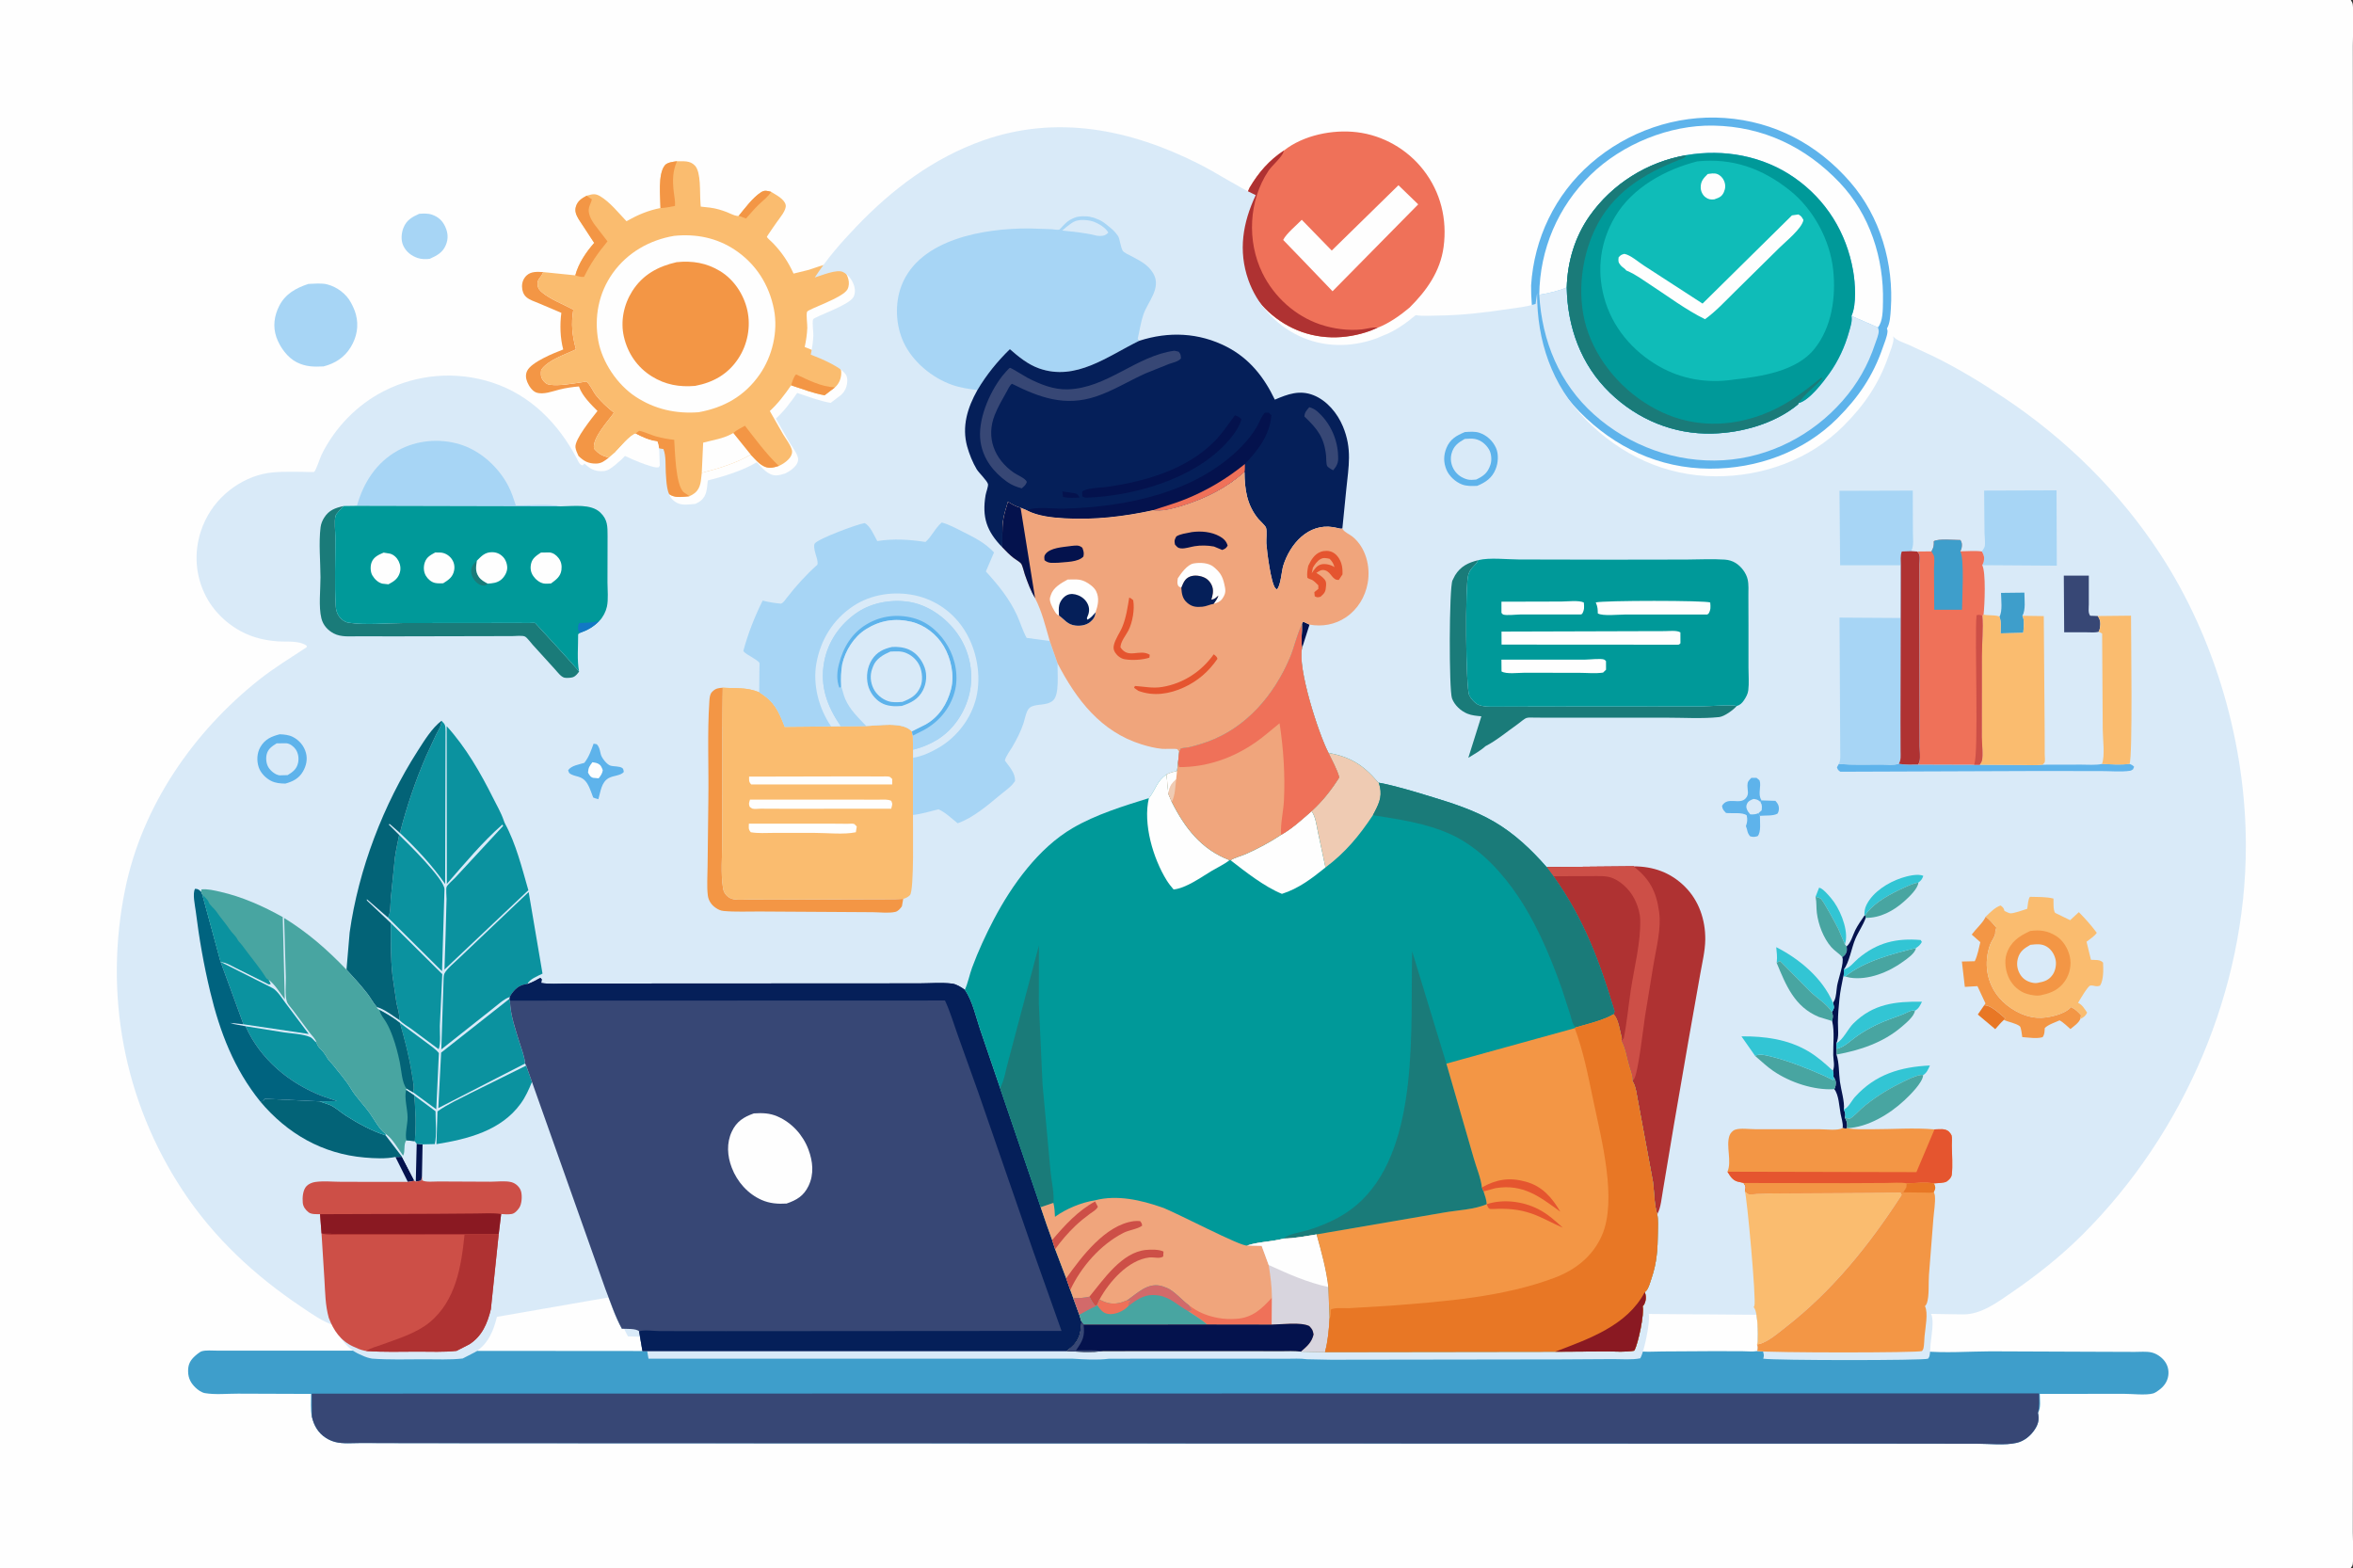 <?xml version="1.0" encoding="UTF-8"?>
<svg id="Layer_1" xmlns="http://www.w3.org/2000/svg" viewBox="0 0 3751.47 2500">
  <rect x="0" y="0" width="3751.47" height="2500" fill="#333333" stroke="none"/>
  <defs>
    <style>
      .cls-1 {
        fill: #d8d5de;
      }

      .cls-2 {
        fill: #0b929f;
      }

      .cls-3 {
        fill: #8a1922;
      }

      .cls-4 {
        fill: #1278c5;
      }

      .cls-5 {
        fill: #0fbcb8;
      }

      .cls-6 {
        fill: #ef7159;
      }

      .cls-7 {
        fill: #32c5d4;
      }

      .cls-8 {
        fill: #d9eaf8;
      }

      .cls-9 {
        fill: #00637f;
      }

      .cls-10 {
        fill: #051f59;
      }

      .cls-11 {
        fill: #036377;
      }

      .cls-12 {
        fill: #1a7b79;
      }

      .cls-13 {
        fill: #04124d;
      }

      .cls-14 {
        fill: #e87725;
      }

      .cls-15 {
        fill: #3e9ecb;
      }

      .cls-16 {
        fill: #a7d5f5;
      }

      .cls-17 {
        fill: #f39645;
      }

      .cls-18 {
        fill: #efcbb3;
      }

      .cls-19 {
        fill: #cd4f47;
      }

      .cls-20 {
        fill: #fabc6f;
      }

      .cls-21 {
        fill: #f0a57c;
      }

      .cls-22 {
        fill: #d26a6a;
      }

      .cls-23 {
        fill: #099;
      }

      .cls-24 {
        fill: #374775;
      }

      .cls-25 {
        fill: #fefefe;
      }

      .cls-26 {
        fill: #5eb3eb;
      }

      .cls-27 {
        fill: #af3232;
      }

      .cls-28 {
        fill: #e5552f;
      }

      .cls-29 {
        fill: #48a5a1;
      }
    </style>
  </defs>
  <path class="cls-25" d="M-.35,0h3748.26c1.49,2.21,2.91,4.64,3.2,7.33,2.32,20.59.07,44.45.1,65.34l.1,145.2.17,477.06-.05,1257.18-.15,377.08-.1,114.28c0,15.92,1.83,34.5-.07,50.12-.29,2.42-1.76,4.57-3.2,6.42H-.35V0Z"/>
  <path class="cls-16" d="M668.41,340.84c6.88-.37,13.81-.87,20.41,1.45,10.04,3.52,16.72,9.65,21.09,19.31,4.37,9.64,5.07,18.87,1.02,28.85-4.97,12.24-14.49,17.19-25.77,22.21-6.08.91-13.5.68-19.37-1.35-9.96-3.46-18.1-9.69-22.7-19.36-4.13-8.67-3.33-19.82.08-28.57,4.84-12.41,13.81-17.41,25.24-22.52Z"/>
  <path class="cls-17" d="M923.07,616.15c-10.21.77-20.94,2.4-30.89,4.87-11,2.74-25.8,8.69-36.99,4.86-6.66-2.28-12.03-10.61-14.54-16.79-2.4-5.92-3.06-11.91-.17-17.83,6.85-14.07,42.81-28.46,57.46-34.07-4.9-18.7-5.44-39.27-2.99-58.39l-36.42-15.47c-6.19-2.59-14.23-5.09-19.29-9.56-4.81-4.26-6.7-9.99-6.94-16.4-.26-6.88,2.17-13.35,7.23-18.11,7.34-6.89,17.33-5.91,26.56-5.44l-.44,1.05c-1.27,2.91-2.54,4.99-4.57,7.43-3.69,4.41-4.5,7-3.87,12.8.54,5,3.62,8.28,7.48,11.46,13.21,10.9,34,18.87,49.36,27.1-3.77,23.05-1.88,40.85,4.18,63.35-17.1,8.33-44.55,16.72-55.42,32.76-.77,5.68-1.01,10.79,2.37,15.77,3.07,4.51,6.42,7.33,11.91,7.99,15.9,1.92,34.31-1.82,50.1-3.96l7.61-1.32c6.38,4.98,10.2,15.22,15.27,21.79,8.11,10.51,18.44,19.75,28.79,28-9.81,14.02-34.53,39.83-31.88,57.2,7.41,8.46,12.87,11.51,23.65,14.42-6.55,5.07-11.65,9.42-20.4,9.47-12.23.07-19.32-3.82-27.94-12.18-1.84-4.25-4.38-9.24-4.84-13.86-1.27-12.97,26.64-46.88,35.15-57.83-10.53-10.48-24.05-23.8-29.16-38l-.35-1.06Z"/>
  <path class="cls-16" d="M491.48,452.73c9.72-.37,21.17-1.72,30.6.78,15.33,4.06,30.07,15,37.54,29.14,3.19,6.04,5.89,11.71,7.69,18.35,5.04,18.58,1.61,36.58-8.33,52.8-9.97,16.29-25.11,25.76-43.13,30.39-15.61.72-27.66.7-42.17-6.31-15.17-7.33-27.68-24.72-33.07-40.43-5.77-16.85-3.42-33.85,4.48-49.56,9.7-19.29,26.75-28.64,46.38-35.16Z"/>
  <path class="cls-6" d="M2046.87,240.07c31.24-24.63,77.8-33.93,116.45-29.29,41.82,5.02,80.27,27.13,106.09,60.24,27.56,35.35,38.08,78.61,32.17,122.69-5.24,39.04-26.96,69.55-54.16,96.6-13.88,11.77-33.73,25.91-50.95,32.12l-11.37,4.84c-40.75,14.79-84.91,14.7-124.4-4.21-36.85-17.65-66.41-50.3-80-88.84-16.48-46.74-8.87-91.57,11.75-135.28,14.19-23.96,31.19-43.53,54.43-58.87Z"/>
  <path class="cls-27" d="M2046.87,240.07l-.53,2.15c-2.38,8.23-18.49,21.84-24.15,30.36-31.33,47.13-34.38,111.88-9.55,162.67,18.55,37.95,52.31,68.64,92.47,82.11,20.75,6.96,44.63,10.18,66.51,7.8,8.26-.9,16.49-3.89,24.85-2.73l-11.37,4.84c-40.75,14.79-84.91,14.7-124.4-4.21-36.85-17.65-66.41-50.3-80-88.84-16.48-46.74-8.87-91.57,11.75-135.28,14.19-23.96,31.19-43.53,54.43-58.87Z"/>
  <path class="cls-25" d="M2229.6,295.32l31.5,30.49-136.57,138.56-45.75-47.7-32.95-34.09c4.77-10.09,21.55-23.69,29.63-32.16l47.78,49.07,106.37-104.18Z"/>
  <path class="cls-20" d="M1079.4,257.07c10.81.25,20.71-1.46,28.64,7.05,9.87,10.58,7.5,42.98,8.67,58.02.05.63.31,7.02.52,7.27.05.06,13.83,1.51,15.28,1.7,9.22,1.2,17.67,3.77,26.33,7.1,4.78,1.85,11.31,5.44,16.33,6.07,1.24.15,1.56,0,2.64-.22,10.06-12.26,22.15-28.8,35.44-37.45,6.06-3.94,9.79-2.27,16.13-.76,7.5,4.69,21.55,11.59,23.29,21.08,1.47,8.02-9.64,20.7-14.2,27.27-1.46,2.1-16.03,22.9-15.84,23.39.89,2.29,7.72,7.92,9.68,9.98,14.16,14.79,24.47,29.88,32.87,48.65l24.19-5.94c10.14-2.99,35.17-13.69,45.01-8.72,9.16,4.63,15.53,13.73,18.15,23.47,1.42,5.28,1.2,11.32-1.36,16.23-7.15,13.7-62.75,31.51-64.41,35.77-1.82,4.68.59,19.97.34,25.86-.43,10.01-1.97,20.61-4.13,30.38l1.91.73c13.27,5.15,49.76,19.99,55.1,33.2,2.44,6.04.99,15.52-1.85,21.24-1.84,3.7-3.92,6.46-6.97,9.22l-16.43,12.53c-18.05-3.09-35.98-10.17-53.38-15.83-10.34,14.82-20.62,28.65-33.98,40.97l21.68,37.96c4.42,7.27,10.15,14.35,12.96,22.4,1.08,3.09,1.16,5.12.27,8.35-2.15,7.81-12.52,15.16-19.52,18.44l-1,.41c-4.32,1.34-9.77,3-14.34,2.91-13.15-.25-21.92-12.27-30.62-20.98-21.44,13.23-53.73,23.07-77.94,29.07-1.53,11.97-.99,23.83-11.15,32.21-2.55,2.1-5.6,3.76-8.61,5.08l-7.34.73c-10.98.97-19.64,1.18-28.39-6.76-10.52-9.54-10.39-29.47-11.47-42.86-.76-11.83.62-27.65-3.86-38.51-12.28-1.36-24.12-6.76-34.91-12.47-9.88,3.73-23.72,21.05-31.43,28.79l-11.07,9.53c-10.79-2.91-16.24-5.96-23.65-14.42-2.65-17.37,22.06-43.18,31.88-57.2-10.35-8.25-20.68-17.5-28.79-28-5.07-6.56-8.89-16.8-15.27-21.79l-7.61,1.32c-15.79,2.14-34.2,5.88-50.1,3.96-5.49-.66-8.84-3.48-11.91-7.99-3.39-4.97-3.14-10.08-2.37-15.77,10.87-16.04,38.32-24.43,55.42-32.76-6.06-22.49-7.95-40.3-4.18-63.35-15.37-8.22-36.16-16.2-49.36-27.1-3.85-3.18-6.93-6.45-7.48-11.46-.63-5.8.18-8.38,3.87-12.8,2.03-2.44,3.3-4.52,4.57-7.43l.44-1.05,51.14,5.2c5.02-19.11,17.29-37.1,30.14-51.71l-24.79-37.86c-3.82-6.45-6.64-12.67-4.3-20.22,2.75-8.87,9.33-12.91,16.92-17.1,8.81-2.4,13.28-4.24,21.61.7,15.61,9.26,29.55,26.82,41.98,39.89,17.62-9.94,34.3-17.14,54.26-21.04-.08-18.03-4.41-53.02,6.69-67.74,3.93-5.21,13.7-6.01,19.69-6.86Z"/>
  <path class="cls-17" d="M1177.81,344.06c10.06-12.26,22.15-28.8,35.44-37.45,6.06-3.94,9.79-2.27,16.13-.76-5,8.35-12.96,13.81-19.84,20.51-7.09,6.9-13.59,14.61-20.14,22.03l-11.58-4.33Z"/>
  <path class="cls-17" d="M1261.35,614.35c1.45-4.57,4.16-14.66,8.03-17.41,19.76,9.21,39.64,19.62,61.78,20.71l-16.43,12.53c-18.05-3.09-35.98-10.17-53.38-15.83Z"/>
  <path class="cls-17" d="M1053.03,331.67c-.08-18.03-4.41-53.02,6.69-67.74,3.93-5.21,13.7-6.01,19.69-6.86-7.23,16.05-7.13,30.9-5.32,48.13.78,7.41,2.74,15.76,2.09,23.14-7.42,1.25-15.66,3.34-23.14,3.33Z"/>
  <path class="cls-17" d="M1169.07,690.39c5.54-4.81,12.21-8.06,18.6-11.61,17.03,21.76,33.95,45.08,54.07,64.09-4.32,1.34-9.77,3-14.34,2.91-13.15-.25-21.92-12.27-30.62-20.98l-27.72-34.41Z"/>
  <path class="cls-17" d="M935.19,312.12l8.43,5.65c-.91,4.61-3.23,8.37-4.45,12.82-2.41,8.77,2.87,18.9,7.68,26l21.68,28.24c-15.3,18.41-26.92,35.11-37.41,56.66-5.2.34-8.97-.87-13.89-2.49,5.02-19.11,17.29-37.1,30.14-51.71l-24.79-37.86c-3.82-6.45-6.64-12.67-4.3-20.22,2.75-8.87,9.33-12.91,16.92-17.1Z"/>
  <path class="cls-17" d="M1013.11,691.31l5.93-4.5c10.3,2.11,19.68,7.46,30.07,9.8,8.65,2.18,16.94,3.69,25.8,4.62,1.33,16.9,1.95,73.05,15.55,83.9l5.56,3.73,3.07,2.32-7.34.73c-10.98.97-19.64,1.18-28.39-6.76-10.52-9.54-10.39-29.47-11.47-42.86-.76-11.83.62-27.65-3.86-38.51-12.28-1.36-24.12-6.76-34.91-12.47Z"/>
  <path class="cls-25" d="M1118.85,753.88l2.23-48.1c15.61-4.23,32.06-6.37,46.3-14.42l1.68-.96,27.72,34.41c-21.44,13.23-53.73,23.07-77.94,29.07Z"/>
  <path class="cls-25" d="M1074.9,376.03c34.55-3.47,67.69,2.95,96.88,22.41,33.58,22.39,54.61,55.73,62.21,95.07,6.78,35.08-2.63,74.63-22.99,103.77-23.93,34.25-56.83,52.71-97.23,59.97-36.16,2.75-70.08-4.72-100.7-24.94-28.87-19.06-52.85-54.66-59.11-88.57-7-37.93.43-76.63,22.93-108.22,23.28-32.68,58.72-52.96,97.99-59.49Z"/>
  <path class="cls-17" d="M1078.8,417.99c24.89-2.57,47.54,1.06,69.17,14.18,22.19,13.47,37.9,37.29,43.53,62.51,5.82,26.05.39,54.61-14.37,76.94-16.59,25.11-39.96,38.13-68.81,43.63-25.15,2.17-47.59-1.75-69.26-15.27-23.12-14.42-38.35-36.85-44.38-63.22-5.67-24.78-.11-51.4,13.44-72.7,16.68-26.22,41.14-39.37,70.68-46.08Z"/>
  <path class="cls-26" d="M2441.09,455.04c4.78-74.82,38.1-144.55,94.81-194.13,58.69-51.31,135.97-78.27,213.83-72.81,79.6,5.58,148.03,42.11,200.2,102.23,47.89,55.2,69.61,130.14,64.67,202.52-.63,9.37-1.22,22.97-6.2,30.95.61,1.68,1.05,2.77.95,4.59-.49,8.01-5.03,18.5-7.67,26.12-15.48,45.02-38.86,79.16-72.29,112.55-53.81,53.76-128.37,80.51-203.79,80.16-80.11-.37-151.38-33.87-207.11-90.55-54.17-55.1-77.84-125.66-77.4-201.63Z"/>
  <path class="cls-8" d="M2454.1,469.99c14.58-2.35,30.16-5.93,43.82-11.72,1.15,63.43,22.62,123.31,68.83,167.96,44.21,42.7,101.6,66.52,163.17,65.02,47.16-1.15,99.72-15.84,136.7-46.46l.88-2.04c16.9-4.01,39.05-33.19,49.02-47.19,14.48-20.29,24.86-42.79,31.53-66.79,2.25-8.08,5.28-16.6,3.83-25.03l42.13,18.26c.46,1.59,1.27,3.77,1.32,5.48.12,6.07-3.71,14.53-5.64,20.38-11.5,34.69-28.14,64.03-52.22,91.4-48.26,54.88-116.57,90.19-190.16,94.55-74.91,4.44-149.59-22.79-205.43-72.57-55.78-49.75-83.48-117.48-87.78-191.25Z"/>
  <path class="cls-25" d="M2454.1,469.99c.9-72.56,29.67-140.24,81.65-191.01,50.43-49.27,125.71-80.07,196.22-78.73,79.21,1.5,146.69,33.93,200.76,90.64,48.48,50.86,71,121.07,69.36,190.56-.27,12.07,0,31.49-8.08,40.55l-42.13-18.26c8.43-18.33,6.03-52.63,2.56-72.3-10.65-60.62-42.84-112.67-93.35-147.99-50.09-35.01-112.89-46.46-172.75-36.05-61.77,10.58-118.06,45.71-154.09,97.04-23.54,33.52-35.15,73-36.34,113.84-13.65,5.79-29.24,9.37-43.82,11.72Z"/>
  <path class="cls-23" d="M2688.35,247.4c59.86-10.41,122.66,1.04,172.75,36.05,50.51,35.32,82.7,87.37,93.35,147.99,3.47,19.68,5.86,53.97-2.56,72.3,1.44,8.43-1.59,16.96-3.83,25.03-6.67,24-17.05,46.5-31.53,66.79-9.97,13.99-32.12,43.18-49.02,47.19l-.88,2.04c-36.98,30.62-89.54,45.3-136.7,46.46-61.57,1.51-118.97-22.31-163.17-65.02-46.21-44.65-67.68-104.54-68.83-167.96,1.2-40.84,12.8-80.32,36.34-113.84,36.02-51.33,92.32-86.45,154.09-97.04Z"/>
  <path class="cls-12" d="M2497.92,458.27c1.2-40.84,12.8-80.32,36.34-113.84,36.02-51.33,92.32-86.45,154.09-97.04-2.05,4.56-5.23,5.27-9.72,7-57.88,22.13-108.54,53.45-135.94,111.56-23.42,49.64-29.31,113.35-10.31,165.34,20.17,55.15,64.7,101.69,117.84,126.21,51.19,23.62,106.98,23.32,159.39,3.6,37.42-14.09,63.6-34.28,94.3-59.12l1.54,1.49c-11.72,12.87-28.6,25.15-37.95,39.27l-.88,2.04c-36.98,30.62-89.54,45.3-136.7,46.46-61.57,1.51-118.97-22.31-163.17-65.02-46.21-44.65-67.68-104.54-68.83-167.96Z"/>
  <path class="cls-5" d="M2705.81,257.32c56.44-5.82,103.95,11.3,147.91,46.37,37.47,29.89,63.77,78.59,68.95,126.26,4.69,43.23-1.93,91.88-30.16,126.67-29.06,35.83-86.07,43.94-129.88,48.72l-.34.11c-40.57,5.84-81.11-.83-116.84-21.17-42.81-24.38-75.44-62.85-88.19-110.82-11.77-44.3-5.62-89.09,18-128.49,27.7-46.2,79.84-74.66,130.57-87.64Z"/>
  <path class="cls-25" d="M2722.66,277.46c4.71-.65,10.28-1.74,14.87-.1,5.01,1.79,9.21,6.14,11.21,11.01,2.61,6.29,2.39,11.82-.34,18.05-3.32,7.48-8.13,8.88-15.07,11.36l-.34.11c-5.69.53-9.35.03-14.07-3.58-4.44-3.39-7.3-9.52-7.42-15.02-.22-10.26,4.37-15.07,11.16-21.82Z"/>
  <path class="cls-25" d="M2856.97,343.4l10.31-1.49c4.79,2.7,5.28,3.96,7.99,8.83-2.34,13.55-27.84,33.92-38,44l-71.73,70.77c-15.07,14.77-30.02,31.1-47.19,43.43-30.31-14.86-58.81-36.44-87.14-54.89-11.77-7.67-23.74-16.63-36.68-22.07l-1.64-.67c-2.05-3.15-6.3-5.06-8.79-8.02-4.25-5.09-4.13-6.82-3.47-13.02,3-3.49,4.71-4.4,9.16-5.52,9.77,1.78,22.3,12.97,30.82,18.44l93.86,60.84,142.51-140.62Z"/>
  <path class="cls-15" d="M782.59,2087.4l182.68-31.85c8.11,20.71,15.46,43.54,26.21,62.95,7.14.43,22.75-.73,27.42,4.16l5.35,31.35,676.25.07c18.76,1.1,39.56,2.41,58.16.04l222.83-.11,59.68.17c10.77.05,22.29-.8,32.89.8l38.4.76,366.9-.53,82.82-.5c13.99-.05,29.58,1.46,43.23-1.21l.51-.87c5.76-10.23,16-58.58,12.99-69.9l177.02,1.35c6.91,7.12,7.06,43.84,6.47,54.96-.07,1.64-.54,2.94-1.03,4.48,1.47,4.77,1.39,5.69.2,10.56,19.32,2.91,256.86,3,262.68,0l1.76.18c34.88,3.32,72.24.41,107.49.26l177.17.71,52.71.19c8.38.05,18.71-1,26.79.84,7.62,1.74,15.24,6.81,20.15,12.84,5.59,6.86,7.86,15.18,6.67,23.94-1.37,10.05-7.18,17.78-15.29,23.55-2.22,1.6-6.11,4.29-8.65,5-11.94,3.34-33.48.68-46.28.69l-134.67.09c0,9.32,2.2,22.57-2.91,30.23,2.15,9.88.88,17.11-4.66,25.84-6.62,10.47-17.27,19.31-29.58,22.06-18.71,4.19-42.96,1.36-62.4,1.34l-129.84-.17-510.31-.12-1512.47-.44-343.55-.18-81.1-.23c-12.72-.05-28.53,1.6-40.78-1.64-5.31-1.4-10.12-3.45-14.76-6.42-12.44-7.94-19.3-19.83-22.53-33.98-2.33-11.4-1.2-24.57-1.28-36.24l-116.4-.41c-16.74-.07-36.54,1.98-52.87-.87-5.27-.92-10.92-4.95-14.78-8.61-7.5-7.12-11.71-14.96-11.96-25.39-.22-9.48,1.97-16.1,8.68-22.98,2.65-2.71,9.57-8.71,13.13-9.76,6.65-1.96,16.28-1.01,23.22-1l45.92.07,189.82-.05,2.97.59c27.29,1.96,54.89,1.1,82.24,1.01,20.42-.07,41.75,1.1,62.04-1.23l20.04-10.27c20.5-12.83,29.16-33.63,34.58-56.1Z"/>
  <path class="cls-25" d="M2618.94,2082.72l177.02,1.35c6.91,7.12,7.06,43.84,6.47,54.96-.07,1.64-.54,2.94-1.03,4.48,1.47,4.77,1.39,5.69.2,10.56-6.86,1.35-15.46.36-22.49.32l-44.77-.17-82.87.5c-14.97.09-31.34,1.52-46.04-1.23l.51-.87c5.76-10.23,16-58.58,12.99-69.9Z"/>
  <path class="cls-25" d="M782.59,2087.4l182.68-31.85c8.11,20.71,15.46,43.54,26.21,62.95,7.14.43,22.75-.73,27.42,4.16l5.35,31.35-296.29-.24,20.04-10.27c20.5-12.83,29.16-33.63,34.58-56.1Z"/>
  <path class="cls-24" d="M497.24,2258.64l-.25-36.7,2753.91-.42c.12,10.24,1.03,21.11-1.69,31.06,2.15,9.88.88,17.11-4.66,25.84-6.62,10.47-17.27,19.31-29.58,22.06-18.71,4.19-42.96,1.36-62.4,1.34l-129.84-.17-510.31-.12-1512.47-.44-343.55-.18-81.1-.23c-12.72-.05-28.53,1.6-40.78-1.64-5.31-1.4-10.12-3.45-14.76-6.42-12.44-7.94-19.3-19.83-22.53-33.98Z"/>
  <path class="cls-8" d="M1298.98,442.47c19.56-30.01,41.05-54.68,65.65-80.46,57.33-60.09,123.31-109.99,202.28-137.94,117.51-41.59,234.28-17.97,342.69,36.36,31.5,15.79,60.57,35.66,92.46,50.71-20.62,43.71-28.23,88.54-11.75,135.28,13.59,38.55,43.15,71.19,80,88.84,39.49,18.91,83.65,19,124.4,4.21l11.37-4.84c17.22-6.21,37.07-20.36,50.95-32.12,11.33,1.77,24.21.72,35.75.61,36.82-.35,73.71-4.6,110.08-10.11,14.78-2.24,31.21-3.75,45.4-8.49l2.43-17.28c-.44,75.97,23.22,146.53,77.4,201.63,55.73,56.68,127,90.18,207.11,90.55,75.42.35,149.99-26.39,203.79-80.16,33.44-33.4,56.81-67.53,72.29-112.55,2.64-7.62,7.18-18.12,7.67-26.12.1-1.82-.34-2.9-.95-4.59l.85.96c6.13,6.42,16.27,9.39,24.33,12.84l37.83,17.58c40.35,19.61,78.03,42.62,115.26,67.55,97.74,65.41,182.47,148.73,246.95,247.17,88.73,135.48,137.28,304.08,137.41,465.59.2,230.03-97.94,458.82-260.36,620.72-34.44,34.35-72.59,64.6-112.69,92.12-22.57,15.5-48.8,35.21-77.35,35.1l-51.58-.8c5.59,10.21.37,35.93-.68,47.96-.56,6.21-.37,13.34-1.76,19.37-.39,1.67-1.32,2.77-2.32,4.11-5.81,3-243.36,2.9-262.68,0,1.2-4.87,1.27-5.79-.2-10.56.49-1.54.95-2.84,1.03-4.48.59-11.12.44-47.84-6.47-54.96l-177.02-1.35c3,11.33-7.23,59.67-12.99,69.9l-.51.87c-13.65,2.68-29.24,1.16-43.23,1.21l-82.82.5-366.9.53-38.4-.76c-10.61-1.6-22.12-.76-32.89-.8l-59.68-.17-222.83.11c-18.6,2.38-39.4,1.06-58.16-.04l-676.25-.07-5.35-31.35c-4.67-4.89-20.28-3.73-27.42-4.16-10.75-19.41-18.1-42.24-26.21-62.95l-182.68,31.85c-5.42,22.47-14.08,43.27-34.58,56.1l-20.04,10.27c-20.29,2.33-41.62,1.16-62.04,1.23-27.35.09-54.95.95-82.24-1.01l-2.97-.59c-5.94-1.13-12.1-4.01-17.59-6.53-20.28-9.3-31.28-25.65-38.96-45.8-18.1-4.9-37.62-19.1-53.15-29.49-74.77-50.06-139.73-110.32-189.49-185.83-94.07-142.74-125.84-313.8-91.49-480.99,27.17-132.24,108.71-250.2,213.5-333.3,23.89-18.95,50.31-34.94,75.72-51.73l.11-2.33c-11.9-8.73-31.45-6-45.75-7.02-12.93-.93-24.87-2.84-37.28-6.78-32.68-10.38-62.21-34.9-77.89-65.48-16.55-32.26-19.12-68.81-7.91-103.19,7.54-23.13,20.97-43.76,39.13-59.92,16.96-15.09,37.63-26.37,59.83-31.47,20-4.59,41.87-3.44,62.26-3.46,2.32,0,18.42.8,19.47.02,2.83-2.09,9.63-22.99,11.87-27.51,21.33-43.11,56.31-79.32,99.25-101.24,53.43-27.26,115.5-32.23,172.53-13.68,61.65,20.06,106.03,65.74,135.59,122.1,2.43,4.64,3.51,8.58,8.7,10.15l3.07-3.03c8.62,8.36,15.71,12.26,27.94,12.18,8.75-.05,13.85-4.39,20.4-9.47l11.07-9.53c7.72-7.74,21.55-25.06,31.43-28.79,10.8,5.71,22.63,11.11,34.91,12.47,4.48,10.86,3.1,26.68,3.86,38.51,1.07,13.39.95,33.32,11.47,42.86,8.76,7.94,17.41,7.73,28.39,6.76l7.34-.73c3.01-1.33,6.06-2.98,8.61-5.08,10.16-8.38,9.62-20.24,11.15-32.21,24.2-6,56.49-15.85,77.94-29.07,8.7,8.71,17.47,20.73,30.62,20.98,4.56.09,10.01-1.57,14.34-2.91l1-.41c7-3.29,17.37-10.64,19.52-18.44.89-3.23.81-5.26-.27-8.35-2.81-8.04-8.54-15.13-12.96-22.4l-21.68-37.96c13.37-12.32,23.64-26.15,33.98-40.97,17.39,5.66,35.32,12.74,53.38,15.83l16.43-12.53c3.05-2.76,5.13-5.52,6.97-9.22,2.84-5.72,4.29-15.2,1.85-21.24-5.34-13.21-41.83-28.05-55.1-33.2l-1.91-.73c2.15-9.76,3.7-20.37,4.13-30.38.25-5.89-2.16-21.18-.34-25.86,1.66-4.26,57.27-22.07,64.41-35.77,2.56-4.91,2.78-10.95,1.36-16.23-2.62-9.74-8.99-18.85-18.15-23.47-9.85-4.97-34.87,5.73-45.01,8.72Z"/>
  <path class="cls-13" d="M2075.71,995.66c.19-2.45.67-2.57,2.09-4.45l10.01,4.67-11.88,37.33c-1.83-11.71.21-25.46-.22-37.54Z"/>
  <path class="cls-13" d="M630.45,1844.63l10.5-.27,19.77,38.15c-3.51.77-6.89,1.64-10.49,1.87l-19.78-39.75Z"/>
  <path class="cls-26" d="M2808.68,1276.15l21.96.7c4.3,4.83,6.23,8.51,5.28,15.28-.27,2.02-1.03,3.34-1.98,5.12-7.13,4.08-19.73,2.54-28.04,3.54l-2.47-4.24,5.1-4.63c.95-6.62.86-7.46-2-13.5l2.15-2.27Z"/>
  <path class="cls-14" d="M3163.41,1602.82c10.8-.59,25.38,14.15,33.58,20.79l-2.3,2.62c-4.86,4.28-9.23,9.82-13.6,14.64l-27.79-23.33,10.11-14.72Z"/>
  <path class="cls-7" d="M2894.58,1429.83l5.67-14.52c5.4.46,15.26,12.2,19.08,16.69,13.34,15.67,26.23,45.98,23.64,66.9l-1.03,4.94-.51,1.9-10.5-24.53c-3.93-7.93-24.28-45.97-28.36-48.63-1.9-1.24-5.76-1.98-7.99-2.75Z"/>
  <path class="cls-7" d="M2972.62,1459.75c-.39-6.1.44-11.5,3.18-17.03,10.33-20.83,34.27-35.71,55.61-42.86,8.77-2.94,26.57-7.57,35.02-3.35-2.3,5.78-3.1,6.84-7.94,10.74-8.72,1.27-16.51,5.18-24.45,8.82-20.2,9.26-44.01,21.87-57.96,39.71-.93,1.21-1.66,2.39-2.27,3.8l-1.2.16Z"/>
  <path class="cls-8" d="M614.74,1807.7l.9.6c9.94,7.01,19.68,24.18,26.96,34.18,4.12-6.68.12-18.44,5.46-24.43l13.19,1.47,3.12,3.96,9.35,1.04-.99,51.23-1.21,6.65-8.62,1.43-2.18-1.33-19.77-38.15-26.04-34.08-.17-2.59Z"/>
  <path class="cls-13" d="M664.37,1823.49l9.35,1.04-.99,51.23-1.21,6.65-8.62,1.43,1.47-60.36Z"/>
  <path class="cls-29" d="M2973.81,1459.59c.61-1.4,1.34-2.59,2.27-3.8,13.95-17.84,37.76-30.46,57.96-39.71,7.94-3.63,15.73-7.55,24.45-8.82-.51,9.73-15.7,23.73-22.93,30.17-16.68,14.83-38.13,26.42-60.94,25.95l-.81-3.8Z"/>
  <path class="cls-29" d="M3054.7,1511.45c-1.32,8.49-13.46,16.6-20.08,21.46-23.01,16.91-56.35,30.56-85.48,25.78l-7.33-1.81c30.36-24.44,75.49-36.16,112.89-45.43Z"/>
  <path class="cls-29" d="M2894.58,1429.83c2.22.77,6.08,1.52,7.99,2.75,4.08,2.66,24.42,40.7,28.36,48.63l10.5,24.53,2.78,3.23c.56,5.5.93,8.51-2.54,13.33-1.12,1.53-2.93,2.73-4.4,3.84-4.93-5.96-12.38-10.09-17.61-16.1-12.5-14.37-20.56-35.64-22.98-54.46-1.05-8.21-.27-16.41-1.86-24.59l-.24-1.16Z"/>
  <path class="cls-2" d="M660.34,1746.42l34.04,25.34c-.14,15.79,2.39,37.26-1.17,52.31l-19.48.46-9.35-1.04-3.12-3.96c2.14-24.44,1.28-48.71-.91-73.1Z"/>
  <path class="cls-7" d="M2939.67,1545.6c10.09-2.43,15.12-10.86,23.03-17.48,30.48-25.51,60.84-32.58,99.5-29.39l1.88,3.11c-2.61,4.58-4.96,6.81-9.38,9.62-37.39,9.27-82.53,20.99-112.89,45.43l-2.98-.1c1.22-4.02,1.15-7.02.83-11.18Z"/>
  <path class="cls-25" d="M981.68,720.1c7.72-7.74,21.55-25.06,31.43-28.79,10.8,5.71,22.63,11.11,34.91,12.47,4.48,10.86,3.1,26.68,3.86,38.51l-1.46,2.67c-5.05,1.17-10.89-1.15-15.74-2.62-18.2-5.52-35.74-14.28-53-22.23Z"/>
  <path class="cls-15" d="M3187.69,983.39c5.35-8.77,2.71-27.74,2.59-38.1l37.25-.44c.07,10.91,2.37,27.37-3.13,36.95,3.93,7.92,1.93,18.59,1.32,27.21l-36.17.84c.15-8.22,1.61-19-1.86-26.46Z"/>
  <path class="cls-13" d="M2973.81,1459.59l.81,3.8c-4.2,11.8-11.87,22.38-16.78,34.04-5.69,13.45-9.72,37.64-18.17,48.17.32,4.16.39,7.17-.83,11.18-2.37,11.83-4.88,23.68-6.13,35.68-1.29,12.56-2.34,24.88-2.44,37.52-.05,9.98,1.98,24.18-2.44,33.28.34,3.21.56,5.67-.05,8.88.44,3.24.73,5.92.2,9.2,4.54,13.49,3.54,29.01,5.47,43.08,1.73,12.92,7.77,32.1,6.33,44.61,1.93,4.99,3.05,7.69,1.59,12.94,3.42,5.99,4.35,9.98,3.3,16.82-1.81,1.01-4.91.03-6.96-.23l.24-1.49c.59-6.45-2.17-14.79-3.4-21.17-2.25-11.81-2.76-30.13-10.04-39.41.81-1.82,1.76-3.7,2.05-5.7.93-6.47.07-9.2-3.57-14.37.46-3.62.37-5.64-.61-9.16,3.17-8.47.68-16.29.46-25.04-.42-17.05,2.3-37.3-1.64-53.76l.51-3.97c.81-4.56.59-6.73-1.1-11.02l1.47-2.1c3.03-5.28,1.93-6.74.37-12.42l2.32-4.04c2.98-6.29,3.03-16.12,4.2-23.2,1.81-10.78,11.63-36.98,8.3-45.58,1.47-1.11,3.27-2.31,4.4-3.84,3.47-4.83,3.1-7.83,2.54-13.33,6.69-5.62,9.74-18.03,13.77-26.04,4.08-8.13,9.48-15.7,14.63-23.19l1.2-.16Z"/>
  <path class="cls-7" d="M2832.55,1535.01l.2-1.27c1.05-7.86-.1-15.77-.85-23.61,37.15,18.8,73.95,49.66,90.56,88.83,1.56,5.68,2.66,7.14-.37,12.42l-1.47,2.1c-6.67-11.39-24.37-22.81-34.34-32.33l-48.31-48.95-5.42,2.81Z"/>
  <path class="cls-29" d="M2832.55,1535.01l5.42-2.81,48.31,48.95c9.96,9.52,27.67,20.94,34.34,32.33,1.69,4.29,1.91,6.47,1.1,11.02l-.51,3.97c-1.9-1.31-1.03-.95-3.27-1.55l-17.9-5.48c-39.08-16.1-52.61-50.54-67.48-86.43Z"/>
  <path class="cls-29" d="M2927.77,1672.15c11.41-1.38,23.64-13.8,32.95-20.28,9.7-6.77,20-12.64,30.63-17.82,13.9-6.77,28.28-11.3,42.64-16.84,5.76-2.23,13.24-7.64,18.98-5.66-.73,8.69-15,20.37-21.49,25.91-28.99,24.75-66.36,37.31-103.51,43.89.54-3.28.24-5.96-.2-9.2Z"/>
  <path class="cls-26" d="M2783.58,1317.13c2.32-6.62,2.66-10.15,1.29-17.11-6.5-5.4-24.01-2.73-32.97-3.86-3.88-3.9-5.72-5.83-6.42-11.37,9.09-15.74,28.21-.6,38.05-12.28,5.5-6.52,2.42-12.06,2.44-19.77,0-6.54,1.88-8.07,6.23-12.51l8.23-.06c.83.72,4.74,3.6,4.98,4.33,3.1,9.12-3.27,21.58,2.66,30.8l.61.84-2.15,2.27c2.86,6.04,2.96,6.88,2,13.5l-5.1,4.63,2.47,4.24c-.12,8.99,2.25,26.01-3.64,32.36-5.37,1.43-6.57,1.66-11.92.25-5.2-5.8-3.93-9.81-6.77-16.26Z"/>
  <path class="cls-8" d="M2790.46,1298.43l-3.49-4.47c-2.42-4.14-3.71-7.52-1.76-12.14,1.98-4.66,6.15-6.46,10.62-8.01,5.5.84,6.47,1.04,10.7,4.61,2.86,6.04,2.96,6.88,2,13.5l-5.1,4.63c-4.64,2-7.94,2.06-12.97,1.89Z"/>
  <path class="cls-29" d="M2797.89,1683.23c8.74-3.33,16.07-1.06,24.86,1.06,28.4,6.85,59.01,19.2,85.73,30.92l14.51,7.13c1.29-2.37.51-3.33,0-5.9,3.64,5.17,4.49,7.91,3.57,14.37-.29,2-1.25,3.88-2.05,5.7-32.51,2.07-70.58-10.75-97.33-29-10.38-7.07-19.73-16.17-29.28-24.28Z"/>
  <path class="cls-7" d="M2927.82,1663.27c10.79-5.3,18.07-22.65,27.23-31.68,31.7-31.25,66.85-35.05,109.22-34.51-3.05,6.19-5.03,10.91-11.31,14.47-5.74-1.98-13.21,3.43-18.98,5.66-14.36,5.53-28.75,10.07-42.64,16.84-10.62,5.18-20.93,11.05-30.63,17.82-9.31,6.49-21.54,18.9-32.95,20.28.61-3.22.39-5.67.05-8.88Z"/>
  <path class="cls-26" d="M946.33,1185.69l5.01.85c4,3.96,4.71,8.6,6.03,14.01l.45,2c1.41,5.77,9.61,16.35,15.4,18.14,5.54,1.71,14.11.58,18.86,3.8,2.09,1.42,1.95,3.89,2.48,6.28-5.06,6.2-16.76,5.55-24.28,9.88-11.66,6.71-12.71,21.63-16.28,33.52-2.89-.56-5.49-1.54-8.23-2.58l-3.84-10.24c-3.3-8.59-7.25-17.77-16.31-21.72-4.54-1.98-9.61-2.49-14.1-4.66-4.3-2.07-4.22-2.37-5.75-6.95,5.43-7.6,16.94-8.93,25.83-11.73,7.33-9.31,10.77-19.58,14.73-30.6Z"/>
  <path class="cls-25" d="M944.52,1215.29c2.65.44,5.78.81,8.24,1.92,5.35,2.42,6.35,5.79,8.29,10.81-.87,5.55-3.21,8.51-6.57,12.92l-8.71-.77c-4.36-1-6.4-4.82-8.28-8.49.68-8.2,2.29-10.02,7.03-16.4Z"/>
  <path class="cls-7" d="M2939.77,1769.04c7.55-3.35,12.19-13.99,17.66-20.08,32.61-36.14,72.59-47.93,119.5-50.18-2.83,6.1-4.84,11.67-10.8,15.41-7.33-2.49-31.02,10.2-38.3,13.84-20.83,10.41-42.4,24.04-59.91,39.45-3.54,3.12-15.46,15.79-19.12,16.13-1.78.17-5.54-1.21-7.45-1.62,1.47-5.25.34-7.95-1.59-12.94Z"/>
  <path class="cls-29" d="M2941.35,1781.98c1.91.42,5.67,1.79,7.45,1.62,3.66-.35,15.58-13.02,19.12-16.13,17.51-15.41,39.08-29.05,59.91-39.45,7.28-3.64,30.97-16.33,38.3-13.84-.42,11.73-21.69,32.54-29.89,40.17-23.98,22.31-58.23,42.95-91.59,44.45,1.05-6.85.12-10.83-3.3-16.82Z"/>
  <path class="cls-7" d="M2797.89,1683.23l-1.22-2.02-20.2-28.88c36.98-.35,74.05,4.6,106.46,23.76,14.73,8.71,26.94,19.61,39.44,31.19.98,3.52,1.07,5.54.61,9.16.51,2.57,1.29,3.53,0,5.9l-14.51-7.13c-26.72-11.72-57.32-24.07-85.73-30.92-8.79-2.12-16.12-4.38-24.86-1.06Z"/>
  <path class="cls-24" d="M3345.88,1007.26c-5.5,1.68-12.72.87-18.51.88l-36.37-.02-.59-90.37h39.88s-.02,45.76-.02,45.76c0,5.9-1.47,13.68,2.27,18.23l11.87.46c4.64,6.14,4.74,11.83,3.49,19.63-.32,2.13-1.07,3.54-2.03,5.44Z"/>
  <path class="cls-2" d="M637.52,1630.82l43.61,32.39c6.18,4.79,13.75,9.63,18.59,15.81l-4.16,89.65-36.93-27.12c2.14-8.82-.51-18.99-1.84-27.83-4.26-28.24-11.32-55.53-19.28-82.9Z"/>
  <path class="cls-26" d="M3027.32,1217.74c10.06,1.74,20.2,1.34,30.38,1.21l89.63.29,9.01.02,66.46.43c10.94-.05,22.89.83,33.73-.44l61.47-.13c10.6-.03,22.93,1.1,33.24-1.08,13.99.48,30.09,1.89,43.91-.21,3.15,1.31,4.91,2.16,7.35,4.68l-1.76,4.08c-1.66,1.08-2.98,2.09-5.01,2.37-14.19,2.03-31.07.4-45.65.43l-104.73-.1-311.23,1.15c-3.47-2.58-3.96-2.72-5.4-7.02l2.91-5.35c22.64,1.65,45.26.93,67.95.88,8.33-.02,19.93,1.43,27.72-1.23Z"/>
  <path class="cls-26" d="M445.92,1170.72c6.95.2,14.68,1,20.92,4.18,10.35,5.28,18,14.32,20.98,25.62,2.68,10.14.45,20.39-4.67,29.32-6.47,11.28-15.93,16.04-28.05,19.47-7.87-.05-15.68-.67-22.84-4.27-8.62-4.34-16.86-12.74-19.88-22.04-3.37-10.38-2.71-22.53,2.81-32.07,7.09-12.25,17.58-16.87,30.73-20.22Z"/>
  <path class="cls-8" d="M441.1,1185.17l15.58-.13c5.83.59,11.61,5.12,14.83,9.83,4.13,6.05,5.29,14.39,3.71,21.46-2.23,9.96-8.38,14.44-16.59,19.5l-12.93.37c-6.77-.94-13.84-6.75-17.49-12.43-3.76-5.85-4.65-14.39-3.02-21.12,2.1-8.7,8.84-13.11,15.92-17.47Z"/>
  <path class="cls-26" d="M2335.38,688.87c7.59-.44,15.75-1.31,23.09,1.07,11.73,3.8,21.52,12.87,26.6,24.1,4.57,10.1,3.57,24.06-.61,34.17-5.84,14.13-15.69,20.71-29.36,26.44-8.27.34-16.67.7-24.51-2.37-10.15-3.97-20.13-13.07-24.39-23.19-4.9-11.62-4.83-23.2-.12-34.75,5.74-14.1,15.81-19.85,29.31-25.46Z"/>
  <path class="cls-8" d="M2335.25,699.8c5.21-.27,11.21-.92,16.34.09,9.67,1.9,17.51,8.46,22.47,16.84,3.84,6.5,4.61,17,2.23,24.15-4.31,12.97-10.75,18-22.83,23.74-4.29.33-9.24.93-13.46-.11-9.04-2.24-16.8-7.47-21.73-15.42-4.67-7.53-6.33-16.87-4.13-25.48,3.22-12.58,10.5-17.76,21.1-23.8Z"/>
  <path class="cls-2" d="M351.75,1533.66l82.44,41.53c8.05,4.3,15.33,16.31,20.81,23.72l37.19,49.61-104.01-15.42-36.43-99.43Z"/>
  <path class="cls-17" d="M3163.41,1602.82l2.1-3.02-12.8-27.52-20.1,1.18-4.71-40.42,20.52-.49c4.57-9.23,6.4-20.41,8.89-30.39l-13.73-12.08c6.47-8.87,16.19-16.98,21.3-26.56l1.07-2.12c6.47,5.09,11.58,11.32,16.93,17.54l-1.78,6.53v2.02c-.12,5.76-6.13,12.75-8.13,18.37-10.48,29.04-5.91,61.11,14.36,84.78,14.51,16.93,37.61,30.42,60.18,31.99,10.72.74,19.42-.95,29.65-3.61,7.74-2.01,19.73-6.96,24.62-13.33,7.13,3.28,10.99,7.3,16.12,13.03l-1.15,5.74c-2.44,6.54-10.38,11.63-15.73,16.25-5.23-4.41-11.38-10.83-17.41-13.85-7.06,3.23-18.34,6.78-23.57,12.32-.49,5.58,0,9.94-3.49,14.52-9.89,2.7-22.18.52-32.36-.17-.61-3.38-1.71-15.6-3.98-17.36-6.18-4.77-17.95-6.67-25.5-9.96l2.3-2.62c-8.21-6.65-22.79-21.38-33.58-20.79Z"/>
  <path class="cls-2" d="M848.13,1725.01c-5.07,12.26-10.17,23.81-18.02,34.63-31.37,43.22-84.42,56.52-134.28,64.55l1.69-52.2c16.05-11.43,35.07-20.03,52.59-29.05l88.75-43.97,9.27,26.04Z"/>
  <path class="cls-2" d="M623.08,1471.66l82.07,81.45-3.91,82.33c-.24,9.55,1.74,29.62-1.9,37.37l-43.26-32.12c-5.88-4.27-14.6-9.26-19.49-14.43.85-9.59-2.7-17.97-4.46-27.24l-6.4-43.71c-3.04-27.57-2.6-55.92-2.64-83.65Z"/>
  <path class="cls-2" d="M703.93,1149.16c6.59,6.38,6.22,7.93,6.42,16.84l-.64,243.43c-20.75-30.06-45.61-56.33-72.08-81.4,10.74-41.93,24.48-82.56,41.65-122.34l15.89-34.26c3.82-7.6,8.42-13.47,8.77-22.27Z"/>
  <path class="cls-11" d="M414.88,1756.12l5-.68,1.99-3.59,87.51,4.13,15.2,5.19c8.19,2.77,18.92,12.51,26.43,17.32,19.78,12.68,41.51,24.56,63.89,31.79l26.04,34.08-10.5.27c-15.33,3.22-33.48,2.23-49.06.9-67.25-5.73-123.39-38.04-166.51-89.41Z"/>
  <path class="cls-20" d="M3344.42,982.19l53.12-.57c-.05,29.15,2.88,227.18-2.37,236.22-13.82,2.1-29.92.68-43.91.21,5.1-13.26,1.25-39.93,1.22-54.8l-.98-153.17-5.62-2.81c.95-1.91,1.71-3.31,2.03-5.44,1.25-7.8,1.15-13.49-3.49-19.63Z"/>
  <path class="cls-2" d="M391.52,1636.22l61.32,9.79c12.26,1.8,30.14,2.54,41.41,7.39,4.31,1.85,6.46,6.36,10.25,8.75,1.6,5.33,3.61,7.5,7.57,11.33,3.22,3.12,7.61,9.38,9.66,13.32,1.93,3.71,6.51,7.56,9.16,10.99,9.23,11.95,20.84,24.68,28.4,37.56,8.28,14.1,20.76,26.11,30.22,39.37,6.8,9.55,15.63,26.59,25.25,32.98l.17,2.59c-22.38-7.23-44.11-19.12-63.89-31.79-7.51-4.81-18.25-14.55-26.43-17.32l-15.2-5.19,27.87-.37-22.22-7.56c-53.41-20.42-99.94-58.88-123.51-111.83Z"/>
  <path class="cls-2" d="M636.44,1331.24c12.75,12.31,72.07,70.45,72.23,86.52l-3.95,130.76-86.22-85.66c4.51-6.45,3.86-21.96,4.49-30.08l6.58-65.1c1.65-12.18,4.51-24.36,6.87-36.44Z"/>
  <path class="cls-2" d="M812.51,1592.26l.42,3.14c.93,23.82,8.81,45.62,15.78,68.15,3.19,10.31,7.68,21.32,8.4,32.11l-138.28,71.01,4.5-88.38,109.17-86.03Z"/>
  <path class="cls-9" d="M414.88,1756.12c-41.77-51.83-64.25-110.47-79.69-174.7-10.24-42.6-17.69-85.1-23.09-128.58-1.11-8.96-5.6-28.37-1.05-35.8,5.35.41,5.72,1.34,9.64,4.72l1.98,4.8,29.08,107.09,36.43,99.43-21.5-2.23c4.37,1.53,8.28,2.57,12.87,3.16l11.97,2.2c23.57,52.95,70.1,91.41,123.51,111.83l22.22,7.56-27.87.37-87.51-4.13-1.99,3.59-5,.68Z"/>
  <path class="cls-17" d="M1440.04,1433.16l-2.12,11.89c-2.67,3.7-6.02,7.88-10.73,8.91-10.48,2.3-24.39.53-35.35.43l-74.51-.47-106.64-.65c-18.75-.12-38.26.92-56.9-.82-5.12-.48-8.83-2.32-13.04-5.22-6.51-4.49-11.19-11.41-12.2-19.35-1.88-14.72-.45-31.67-.43-46.61l1.24-106.76c.79-51.87-1.89-105.16,1.61-156.81.33-4.84.67-10.59,4.11-14.34l1.19-1.15c4.95-4.88,9.51-5.16,16.07-5.78l-.66,62.67-.28,181.74c.13,23.88-2.57,52.28,1.42,75.69.74,4.34,2.42,7.91,5.5,11.11,3.33,3.46,7.09,5.4,11.8,6.2,7.42,1.26,16.44.32,23.99.33l48.26.04,184.37-.54,13.3-.53Z"/>
  <path class="cls-29" d="M320.69,1421.77l.44-3.73c9.98-.99,20.45,1.63,30.18,3.84,34.99,7.93,68.25,22.88,99.48,40.3l3.23,131.14c-7.09-9.32-16.36-24.99-25.98-31.22l3.5,6.59c-3.33,1.41-4.2.03-7.25-1.52l-46.95-23.35c-7.72-3.78-16.96-9.71-25.59-10.15l-29.08-107.09-1.98-4.8Z"/>
  <path class="cls-2" d="M322.67,1426.57c2.94,3.09,8.61,7.69,9.91,11.63,1.68,5.06,9.43,10.63,12.38,15.1,6.46,9.8,14.58,18.57,21.06,28.38,3.91,5.93,9.53,9.97,12.82,16.48,1.68,3.32,5.14,6.13,7.33,9.16,12.16,16.87,26.91,33.93,37.81,51.42,1.19,1.91,2.1,2.37,4.06,3.35l3.5,6.59c-3.33,1.41-4.2.03-7.25-1.52l-46.95-23.35c-7.72-3.78-16.96-9.71-25.59-10.15l-29.08-107.09Z"/>
  <path class="cls-12" d="M923.27,1070.78c-2.46,3.27-5.41,7.23-9.36,8.78-3.04,1.2-10.76,1.66-13.95.94-5.6-1.27-11.01-8.82-14.81-13.01l-35.89-39.51c-3.2-3.47-8.2-10.56-11.89-12.9-3.69-2.34-15.77-.91-20.67-.89l-189.34.4-55.64-.12c-13.09-.05-27.65,1.76-39.61-4.51-9.66-5.07-17.04-13.3-19.7-24.02-4.66-18.69-1.38-45.94-1.45-65.49-.09-25.52-3-54.84.16-79.99.67-5.33,2.86-10.58,5.72-15.11,7.68-12.19,17.73-15.54,31.12-18.53-3.07,3.36-11.91,11.55-13.01,15.75-2.39,9.18-.21,25.2-.2,34.95.02,36.06-1.54,73.09.55,109.01.47,8.04,3.34,15.73,9.68,21.02,3.13,2.61,6.56,4.61,10.62,5.24,26.91,4.14,59.26.78,86.67.62l171.11-.18,31.16.05c1.56,0,7.51-.52,8.66.01.47.22,67.73,73.56,70.06,77.49Z"/>
  <path class="cls-16" d="M3159.72,879.24c1.27-2.14,3.71-5.22,4.42-7.49,1.47-4.8-.1-16.57-.15-21.89l-.61-67.69,115.43-.38.42,120.09-118.89-.79c.95-1.81,1.88-3.48,2.37-5.49,1.54-6.45.39-10.85-2.98-16.36Z"/>
  <path class="cls-12" d="M2356.86,893.08l-1.01,1.88c-4.17,7.31-10.7,10.12-13.93,18.77l-.82,2.14c-5.52,15.16-4.29,180.99,1.36,192.67,2.78,5.74,9.49,13.34,15.62,15.55,5.2,1.87,11.33,2.47,16.82,2.59l62.33-.26,275.88-.19c9.99-.02,49.58-3.26,55.73-.53-5.2,6.19-19.76,16.72-27.94,17.59-27.38,2.92-56.59.89-84.16.95h-170.77s-37.98-.06-37.98-.06c-3.52,0-11.04-.64-14.24.52-4.07,1.49-10.34,7.26-14.1,9.89-16.41,11.51-33.63,26.04-51.35,35.14-8.02,7.33-18.11,12.75-27.31,18.48l20.79-66.16c-7.49-.72-15.34-1.3-22.37-4.2-10.5-4.33-20.44-13.54-24.45-24.35-4.97-13.41-4.68-176.57.81-188.23l4.09-8.03c8.89-14.41,21.06-20.23,37-24.17Z"/>
  <path class="cls-12" d="M2374.91,1126.69l62.33-.26c-12.35,1.68-23.77,12.3-33.61,19.55l-38.87,27.84c-.78-13.36,6.75-33.95,10.15-47.13Z"/>
  <path class="cls-11" d="M552.42,1546.01l5.04-59.28c14.1-100.56,53.76-204.18,108.48-289.51,10.21-15.93,22.79-36.63,38-48.06-.35,8.8-4.95,14.67-8.77,22.27l-15.89,34.26c-17.17,39.78-30.9,80.4-41.65,122.34l-16.09-14.1-2.04.4,16.94,16.92c-2.36,12.08-5.22,24.26-6.87,36.44l-6.58,65.1c-.63,8.12.01,23.63-4.49,30.08l-33.59-29.2v2.01l38.18,35.98c.03,27.73-.4,56.09,2.64,83.65l6.4,43.71c1.76,9.27,5.31,17.65,4.46,27.24-10.91-7.05-23.28-17.13-35.79-20.69-5.77-6.3-9.61-14.24-14.86-21.01-10.44-13.44-21.95-26.08-33.51-38.55Z"/>
  <path class="cls-16" d="M569.07,806.52c10.3-36.94,30.85-69.08,65.09-88.12,29.76-16.55,66.16-19.89,98.67-10.07,33.19,10.03,61.96,36.25,77.7,66.67,5.1,9.85,8.45,20.39,11.9,30.89,22.78.13,49.88-2.66,72.08,1.4l-325.44-.76Z"/>
  <path class="cls-2" d="M812.98,1589.54c-9.24,2.67-19.72,12.89-27.65,18.88l-81.73,64.69,3.46-105.97c.23-3.74-.12-11.14,1.19-14.26,3.28-7.84,18.18-19.66,24.62-26.15l109.99-104.52,22.09,130.11c-7.47,3.73-21.1,8.88-23.88,16.55-11.34,1.32-18.09,5.96-24.91,15.17-1.33,1.8-2.21,3.48-3.18,5.49Z"/>
  <path class="cls-20" d="M3162.46,979.99c5.72,1.5,22.74.33,25.23,3.4,3.47,7.46,2,18.24,1.86,26.46l36.17-.84c.61-8.62,2.61-19.29-1.32-27.21l34.07.5,1.44,187.46.05,32.74c0,3.33.83,9.63-.02,12.71-.24.87-2.69,3.22-3.4,4.06-10.84,1.27-22.79.38-33.73.44l-66.46-.43c.95-1.71,2.76-4.08,3.32-5.89,2.54-8.52-.02-28.54-.02-38.34l.12-129.51c.07-21.11,2.49-42.92.73-63.87l1.95-1.66Z"/>
  <path class="cls-20" d="M3195.73,1452.34c2.54,1.1,5.98,3.12,8.6,3.73,4.86,1.13,22.03-5.46,27.75-7.07.66-4.1,1.61-16.9,4.4-19.17,12.14.44,25.64-.24,37.42,2.85.29,6.31-.73,17.7,2.59,22.75l24.01,11.7,13.85-12.81c10.45,10.48,19.76,21.01,28.58,32.89-3.17,5.22-11.41,10.41-16.29,14.26l7.03,28.8c7.03.52,14.51-.81,19.32,4.53.44,10.94,1.1,27.09-4.76,36.63-7.11,2.65-9.57-.93-15.66-.04-3.74.55-17.12,23.44-19.44,27.55,6.69,2.92,10.4,9.75,14.43,15.53-2.17,4.93-5.79,7.97-10.8,10l1.15-5.74c-5.13-5.73-8.99-9.75-16.12-13.03-4.88,6.37-16.88,11.31-24.62,13.33-10.23,2.66-18.93,4.36-29.65,3.61-22.57-1.57-45.67-15.06-60.18-31.99-20.27-23.67-24.84-55.74-14.36-84.78,2-5.62,8.01-12.61,8.13-18.37v-2.02l1.78-6.53c-5.35-6.22-10.45-12.45-16.93-17.54,6.59-6.28,15.02-15.02,23.72-17.74,3.93,3.31,4.76,3.53,6.06,8.68Z"/>
  <path class="cls-17" d="M3236.61,1484.43c15.34-2.38,28.21-.44,41.45,7.81,11.09,6.92,18.93,19.98,21.83,32.47,3.05,13.14.22,27.59-7.18,38.77-8.57,12.96-20.91,19.48-35.81,22.54-7.99,2.7-17.66.85-25.62-1.52-11.92-3.55-22.13-12.93-27.75-23.9-5.86-11.5-8.48-27.75-4.23-40.16,6.55-19.19,19.76-27.8,37.29-36.01Z"/>
  <path class="cls-8" d="M3237.03,1506.41c9.38-.96,18-2.25,26.43,3.04,7.47,4.68,12.33,12.81,13.97,21.36,1.42,7.42-.51,17.3-4.98,23.52-5.42,7.57-12.07,10.62-20.98,12.08-3.42.96-5.93,1.27-9.48.71-8.11-1.3-15.68-5.23-20.32-12.22-5.32-8.01-7.03-17.1-4.59-26.47,3-11.52,10.16-16.45,19.95-22Z"/>
  <path class="cls-19" d="M662.9,1883.84l8.62-1.43,1.21-6.65.39,6.11c5.13,3.37,19.42,1.81,25.87,1.84l82.8.38c10.01.03,24.05-1.82,33.51.69,7.25,1.93,13.86,8.07,15.63,15.47,1.7,7.15,1.03,19.53-3.19,25.57-2.84,4.08-6.87,8.87-12.04,9.74-4.93.83-11.72.59-16.71.06l-3.85,31.77-280.24-.19-2.25-.54-2.36-30.79c-5.44-.1-13.7.53-18.17-2.91-5.03-3.89-8.81-8.96-9.41-15.38-.76-8.23.1-20.45,6.11-26.6,3.5-3.58,8.99-5.77,13.88-6.47,13.08-1.89,28.78-.25,42.09-.26l105.44.13c3.6-.23,6.98-1.1,10.49-1.87l2.18,1.33Z"/>
  <path class="cls-3" d="M510.29,1935.88l184.81-.62,64.4-.49c12.87-.1,26.79-1.13,39.49.86l-3.85,31.77-280.24-.19-2.25-.54-2.36-30.79Z"/>
  <path class="cls-2" d="M712.16,1157.76c30.45,33.51,53.85,74.19,74.01,114.53,5.74,11.5,12.75,23.44,16.89,35.6.71,2.07,1.23,3.61,2.29,5.55,17.22,31.61,27.11,71.4,37.03,105.9l-133.75,126.47,1.81-55.43,1.53-57.06c.03-4.38-1.21-15.88.12-19.39,1.28-3.37,10.74-11.39,13.77-14.71l76.28-82.37-1.09-2.26c-31.76,27.76-60.89,62.84-88.6,94.66l-.29-251.49Z"/>
  <path class="cls-17" d="M2937.69,1798.57c2.05.27,5.15,1.25,6.96.23,13.29,2.31,27.04,1.57,40.49,1.61,32.31.08,66.99-2.64,99.04.26,7.67-.06,16.97-2.04,23.08,3.62,1.2,1.13,3.76,4.52,4.23,6.15,1.12,3.93.27,11.77.34,16.14.2,14.85,1.69,31.44-.05,46.14-.54,4.76-4.4,8.37-8.08,11.01-3.44,2.46-15.78,2.61-20.32,3.05-13.51-2.08-29.75-.32-43.47-.11.49,6.76-1.93,8.87-5.5,14.41l-4.1.37-197.07,1.2-32.92.73c-2.66.13-9.57,1.33-11.77.65-1.86-.56-4.88-3.27-6.59-4.43,1.56-7.29,1.93-7.19-2.03-13.43-3.22-1.02-6.37-1.37-9.6-2.24-8.23-2.23-12.02-9.04-16.17-15.8,7.25-16.53-2.61-40.46,3.13-57.35,1.39-4.09,5.06-8.23,9.21-9.65,8.23-2.82,22.52-.76,31.56-.76l103.51.06c9.84,0,27.89,2.65,36.15-1.83Z"/>
  <path class="cls-28" d="M3084.18,1800.68c7.67-.06,16.97-2.04,23.08,3.62,1.2,1.13,3.76,4.52,4.23,6.15,1.12,3.93.27,11.77.34,16.14.2,14.85,1.69,31.44-.05,46.14-.54,4.76-4.4,8.37-8.08,11.01-3.44,2.46-15.78,2.61-20.32,3.05-13.51-2.08-29.75-.32-43.47-.11.49,6.76-1.93,8.87-5.5,14.41l-4.1.37-197.07,1.2-32.92.73c-2.66.13-9.57,1.33-11.77.65-1.86-.56-4.88-3.27-6.59-4.43,1.56-7.29,1.93-7.19-2.03-13.43-3.22-1.02-6.37-1.37-9.6-2.24-8.23-2.23-12.02-9.04-16.17-15.8l301.24.68,28.8-68.12Z"/>
  <path class="cls-17" d="M2779.91,1886.15l165.91.26,61.11-.32c10.43-.06,22.76-1.24,32.97.55.49,6.76-1.93,8.87-5.5,14.41l-4.1.37-197.07,1.2-32.92.73c-2.66.13-9.57,1.33-11.77.65-1.86-.56-4.88-3.27-6.59-4.43,1.56-7.29,1.93-7.19-2.03-13.43Z"/>
  <path class="cls-20" d="M2781.94,1899.58c1.71,1.16,4.74,3.87,6.59,4.43,2.2.68,9.11-.52,11.77-.65l32.92-.73,197.07-1.2,1.54,3.81c-51.61,79.78-110.05,152.62-185.4,211.22-11.58,9.01-27.6,23.29-42.16,26.55l-2.88.5c.49-1.54.95-2.84,1.03-4.48.59-11.12.44-47.84-6.47-54.96l1.1-2.21c3.37-7.37-11.89-174.71-15.12-182.28Z"/>
  <path class="cls-6" d="M3079.27,879.11l.76-1.29c2.98-5.29,3.27-8.94,3.08-14.91,7.6-4.5,32.61-1.87,42.47-1.89,2.74,4.15,2.71,7.69,1.86,12.59-.32,1.93-1.29,3.7-2.12,5.43,11.06-.06,23.52-1.31,34.41.2,3.37,5.52,4.52,9.91,2.98,16.36-.49,2.01-1.42,3.68-2.37,5.49,6.15,10.91,3.86,64.43,2.12,78.9l-1.95,1.66c1.76,20.95-.66,42.77-.73,63.87l-.12,129.51c0,9.8,2.56,29.83.02,38.34-.56,1.81-2.37,4.18-3.32,5.89l-9.01-.02-89.63-.29c1.34-1.92,2.37-3.22,2.78-5.59,1.29-6.94.07-16.24,0-23.35l-.1-42.15-.22-204.21v-42.8c0-4.25,1.07-12.39,0-16.25-.39-1.4-2.64-3.93-3.52-5.25l22.62-.25Z"/>
  <path class="cls-19" d="M3147.34,1219.24c7.84-14.58.61-202.2,3.88-238.24,4.3-1.36,5.1-.69,9.28.64,1.76,20.95-.66,42.77-.73,63.87l-.12,129.51c0,9.8,2.56,29.83.02,38.34-.56,1.81-2.37,4.18-3.32,5.89l-9.01-.02Z"/>
  <path class="cls-15" d="M3079.27,879.11l.76-1.29c2.98-5.29,3.27-8.94,3.08-14.91,7.6-4.5,32.61-1.87,42.47-1.89,2.74,4.15,2.71,7.69,1.86,12.59-.32,1.93-1.29,3.7-2.12,5.43,6.86,10.58,2.88,76.55,2.81,93.16h-44.3s-.37-65.57-.37-65.57c-.02-5.23,1.27-15.67-.12-20.19-.68-2.28-2.86-5.18-4.05-7.34Z"/>
  <path class="cls-29" d="M504.49,1662.15c-1.03-5.15-6.83-10.68-10.13-14.9l-27.3-36.61c-2.65-3.63-8.06-9.25-9.49-13.15-3.5-9.55-1.6-29.02-1.89-39.59l-2.7-94.28c37.92,23.38,68.62,50.32,99.44,82.39,11.56,12.48,23.07,25.11,33.51,38.55,5.26,6.77,9.09,14.71,14.86,21.01.85,2.94,1.7,2.84,4.12,4.55,11.09,6.02,22.72,12.79,32.61,20.7,7.95,27.37,15.02,54.66,19.28,82.9,1.33,8.83,3.98,19.01,1.84,27.83l-10.47-6.02-.7,2.19,12.87,8.71c2.2,24.39,3.06,48.66.91,73.1l-13.19-1.47c-5.35,5.98-1.35,17.74-5.46,24.43-7.28-10.01-17.02-27.17-26.96-34.18l-.9-.6c-9.61-6.38-18.44-23.43-25.25-32.98-9.45-13.26-21.93-25.27-30.22-39.37-7.56-12.88-19.17-25.61-28.4-37.56-2.65-3.43-7.23-7.28-9.16-10.99-2.05-3.94-6.44-10.2-9.66-13.32-3.95-3.83-5.96-6-7.57-11.33Z"/>
  <path class="cls-11" d="M647.47,1737.72l12.87,8.71c2.2,24.39,3.06,48.66.91,73.1l-13.19-1.47c-2.8-9.2,1.76-25.55,1.78-36.12.02-14.03-5.64-30.83-2.38-44.21Z"/>
  <path class="cls-11" d="M604.91,1610.11c11.09,6.02,22.72,12.79,32.61,20.7,7.95,27.37,15.02,54.66,19.28,82.9,1.33,8.83,3.98,19.01,1.84,27.83l-10.47-6.02c-7.43-8.59-8.37-30.81-10.89-42.53-2.94-13.66-6.31-26.93-11.12-40.07-2.94-8.01-6.26-15.99-10.65-23.32-4.07-6.8-8.78-11.51-10.6-19.49Z"/>
  <path class="cls-17" d="M3039.9,1886.65c13.73-.2,29.97-1.97,43.47.11,2.81,7.19,2.76,6.94-.32,14.04.93,2.07,1.64,3.5,1.83,5.79,1,11.18-1.59,25.21-2.44,36.63l-7.03,89.74c-.95,12.74.71,33.19-3.35,44.91-.61,1.71-1.88,3.36-3.03,4.74,5.59,10.21.37,35.93-.68,47.96-.56,6.21-.37,13.34-1.76,19.37-.39,1.67-1.32,2.77-2.32,4.11-5.81,3-243.36,2.9-262.68,0,1.2-4.87,1.27-5.79-.2-10.56l2.88-.5c14.56-3.26,30.58-17.54,42.16-26.55,75.35-58.59,133.79-131.44,185.4-211.22l-1.54-3.81,4.1-.37c3.57-5.53,5.98-7.65,5.5-14.41Z"/>
  <path class="cls-14" d="M3039.9,1886.65c13.73-.2,29.97-1.97,43.47.11,2.81,7.19,2.76,6.94-.32,14.04-4.3,1.46-10.01.68-14.58.64l-34.07-.38c3.57-5.53,5.98-7.65,5.5-14.41Z"/>
  <path class="cls-16" d="M2931.66,1218.1c3.27-6.58,2.3-14.73,2.27-21.93l-.24-45.89-.88-165.58,96.99.62.02-84.05-96.03.03-1.03-118.75,116.84-.36.24,67.78c-.02,8.37,1.71,20.55-2.47,27.76l-.66.99,9.94.64c.88,1.32,3.13,3.85,3.52,5.25,1.07,3.85,0,11.99,0,16.25v42.8l.22,204.21.1,42.15c.07,7.12,1.29,16.41,0,23.35-.42,2.36-1.44,3.66-2.78,5.59-10.18.12-20.32.52-30.38-1.21-7.79,2.66-19.39,1.22-27.72,1.23-22.69.05-45.31.77-67.95-.88Z"/>
  <path class="cls-27" d="M3046.72,878.73l9.94.64c.88,1.32,3.13,3.85,3.52,5.25,1.07,3.85,0,11.99,0,16.25v42.8l.22,204.21.1,42.15c.07,7.12,1.29,16.41,0,23.35-.42,2.36-1.44,3.66-2.78,5.59-10.18.12-20.32.52-30.38-1.21,3.88-5.99,2.81-13.77,2.81-20.66l-.12-45.94.54-203.79.05-45.99c.02-6.77-1.15-15.94,1.54-22.1l14.58-.53Z"/>
  <path class="cls-19" d="M514.9,1967.21l280.24.19-12.55,120c-5.42,22.47-14.08,43.27-34.58,56.1l-20.04,10.27c-20.29,2.33-41.62,1.16-62.04,1.23-27.35.09-54.95.95-82.24-1.01l-2.97-.59c-5.94-1.13-12.1-4.01-17.59-6.53-20.28-9.3-31.28-25.65-38.96-45.8-5.59-19.93-5.71-40.46-6.93-61.01l-4.61-73.4,2.25.54Z"/>
  <path class="cls-27" d="M514.9,1967.21l280.24.19-12.55,120c-5.42,22.47-14.08,43.27-34.58,56.1l-20.04,10.27c-20.29,2.33-41.62,1.16-62.04,1.23-27.35.09-54.95.95-82.24-1.01,7.31-4.84,16.42-6.92,24.59-9.94,25.51-9.43,55.31-18.15,76.58-35.67,41.74-34.39,50.53-88.8,55.73-139.67l-153.6-.16h-45.96c-8.17,0-17.18.89-25.13-1.06l-1-.27Z"/>
  <path class="cls-27" d="M2465.85,1382.5l138.48-1.22c31.68.03,59.18,9.71,81.99,32.41,22.42,22.29,32.75,53.05,32.46,84.23-.2,18.32-5.01,37.55-8.13,55.61l-18.9,106.84-22.81,132.01-17.54,104.83c-2.17,11.89-3.3,28.24-9.18,38.72-5.06-14.99-4.69-35.74-6.91-51.74l-23.28-125.54c-2.47-11.01-3.32-26.05-9.53-35.4.93-7.2-3.35-17.46-5.35-24.42-3.79-13.18-5.64-27.33-12.24-39.44l.9-3.96c-3-10.11-5.32-31.66-13.34-38.22l1.69-4.56c-23.5-78.78-49.16-148.19-97.55-215.56l-10.77-14.57Z"/>
  <path class="cls-27" d="M2465.85,1382.5l138.48-1.22c26.06,20.01,36.71,40.73,40.98,73.5,3.3,25.37-4.18,54.83-8.57,79.94l-14.02,85.56c-2.52,16.52-10.77,90.39-17.56,100.34-.64.93-1.88,1.93-2.66,2.62.93-7.2-3.35-17.46-5.35-24.42-3.79-13.18-5.64-27.33-12.24-39.44l.9-3.96c-3-10.11-5.32-31.66-13.34-38.22l1.69-4.56c-23.5-78.78-49.16-148.19-97.55-215.56l-10.77-14.57Z"/>
  <path class="cls-19" d="M2465.85,1382.5l138.48-1.22c26.06,20.01,36.71,40.73,40.98,73.5,3.3,25.37-4.18,54.83-8.57,79.94l-14.02,85.56c-2.52,16.52-10.77,90.39-17.56,100.34-.64.93-1.88,1.93-2.66,2.62.93-7.2-3.35-17.46-5.35-24.42-3.79-13.18-5.64-27.33-12.24-39.44l3.86-3.96c5.15-25.1,7.4-51.41,11.26-76.83,5.5-36.06,16.1-76.57,15.02-112.88-.29-9.28-3.15-18.65-6.69-27.18-6.69-16.16-20.37-31.09-36.34-38.12-10.65-4.67-24.25-3.52-35.73-3.56l-59.67.23-10.77-14.57Z"/>
  <path class="cls-16" d="M1558.34,621.86c-13.84-1.6-27.64-3.73-40.82-8.4-31.54-11.19-62.22-36.57-76.64-67.17-12.98-27.54-14.56-62.61-3.48-91.16,28.97-74.69,132.71-91.06,202.79-90.93l36.3,1.21c2.75.16,9.78,1.47,12.18.79.87-.25,4.51-4.6,5.56-5.66,5.22-5.27,8.91-9.11,15.91-12.1l3.14-1.32c5.13-2.6,18.83-2.92,24.56-1.44l1.99.55c2.36.52,4.13.65,6.36,1.72,2.4,1.16,1.14.72,3.14,1.38,8.55,2.81,14.73,8.91,21.65,14.33,3.38,2.64,5.42,4.88,8.16,8.13,2.51,2.99,3.98,4.86,5.14,8.67,1.48,4.85,3.17,14.89,5.39,18.81,2.16,3.82,10.6,7.22,14.36,9.25,13.63,7.35,26.25,13.25,34.5,27.16,13.84,23.33-8.42,45.02-15.58,65.8-4.21,12.21-6.1,26.14-9.11,38.82l2.55,3.04c-50.38,24.48-100.95,64.94-159.95,43.94-17.65-6.28-32.42-18.44-46.35-30.6-19.93,19.47-37.56,41.16-51.74,65.19Z"/>
  <path class="cls-8" d="M1722.88,350.72c6.44-.16,13.99.4,20.1,2.54,8.22,2.88,19.95,9.73,24.02,17.62l-2.21,2.03c-5.2,3.94-10.12,3.55-16.3,2.85-18.19-4.71-36.38-6.13-54.97-8.2,4.66-4.19,9.11-7.71,14.2-11.32,5.43-3.86,8.66-4.58,15.16-5.51Z"/>
  <path class="cls-23" d="M569.07,806.52l325.44.76c19.5-.07,47.67-4.52,62.67,9.94,11.78,11.35,11.44,22.16,11.5,37.51l-.16,73.93c.01,11.87,1.64,27.16-.91,38.67-1.78,8.04-6.17,16.56-11.9,22.5l-.34.29c-9.5,9.51-18.32,14.48-30.93,18.98l-2.68,2.18c.16,18.74-2.07,41.27,1.5,59.49-2.34-3.93-69.59-77.27-70.06-77.49-1.16-.53-7.1-.01-8.66-.01l-31.16-.05-171.11.18c-27.41.16-59.76,3.51-86.67-.62-4.06-.63-7.49-2.63-10.62-5.24-6.34-5.29-9.22-12.98-9.68-21.02-2.09-35.92-.53-72.95-.55-109.01,0-9.75-2.19-25.77.2-34.95,1.09-4.2,9.94-12.39,13.01-15.75l21.12-.29Z"/>
  <path class="cls-4" d="M924.45,1009.11c-1.13-1.32-1.5-1.55-2.15-3.44-1.31-3.84-1-8.88,1.15-12.29,10.12-.45,20.48-.49,30.37-2.85l1.55-.4c-9.5,9.51-18.32,14.48-30.93,18.98Z"/>
  <path class="cls-12" d="M760.31,893.95c-1.43,9.72-2.88,17.22,3.08,25.84,3.43,4.96,8.92,7.95,14.15,10.72-1.71,2.16-2.99,3.04-5.79,3.11-4.66.1-9.01-2.09-12.28-5.27-5.2-5.05-8.66-11.62-8.19-19.01.46-7.11,4.09-10.89,9.03-15.39Z"/>
  <path class="cls-25" d="M611.68,881.07l9.94,1.63c6.03,1.48,11.19,6.44,13.93,11.94,3.01,6.03,3.78,12.95,1.6,19.34-3.19,9.35-9.73,13.3-17.89,17.65l-9.63-1.07c-6.8-1.66-12.39-7.14-15.89-13.06-3.27-5.51-3.56-14.36-1.46-20.41,3.1-8.94,11.38-12.67,19.4-16.02Z"/>
  <path class="cls-25" d="M693.92,880.84l9.13.18c6.35.62,12.31,4.12,16.27,9.07,4.33,5.41,6.01,12.15,4.78,18.96-1.98,10.95-8.82,15.47-17.52,20.93-4.03.13-8.8.33-12.78-.51-6.11-1.28-11.65-6.09-14.79-11.37-3.75-6.31-4.11-14.37-1.81-21.23,2.93-8.74,9.14-11.89,16.71-16.04Z"/>
  <path class="cls-25" d="M760.31,893.95c7.13-7.17,12.56-13.31,23.4-13.54,7.51-.16,13.52,2.39,18.62,7.85,4.22,4.52,6.75,12.18,6.3,18.33-.5,6.75-5.08,14.26-10.42,18.25-6.16,4.61-13.19,5.26-20.67,5.67-5.23-2.77-10.72-5.75-14.15-10.72-5.96-8.63-4.51-16.12-3.08-25.84Z"/>
  <path class="cls-25" d="M862.42,881.01l13.74-.21c6,.7,10.59,4.16,14.28,8.82,4.36,5.5,5.62,12.28,4.67,19.15-1.48,10.66-8.59,15.56-16.6,21.48-3.62.23-7.93.72-11.51.08-6.72-1.21-13.1-6.46-16.86-11.98-4.11-6.02-5.02-12.61-3.41-19.67,2.01-8.83,8.69-12.98,15.69-17.67Z"/>
  <path class="cls-20" d="M1152.34,1096.45c20.55,1.38,38.52-.96,58.09,7.33,24.58,15.58,30.39,29.37,40.54,55.11l74.21-.7,15.31-.32,40.52-.41c19.84-.49,56.29-7.01,71.52,7.38l1.25,1.24,1.62,6.76.35,22.5.03,12.79-.2,91.24c-.3,16.61,2.22,120.14-4.82,127.85-2.56,2.81-7.07,5-10.72,5.95l-13.3.53-184.37.54-48.26-.04c-7.55-.02-16.57.93-23.99-.33-4.72-.8-8.48-2.75-11.8-6.2-3.08-3.2-4.76-6.77-5.5-11.11-3.99-23.42-1.29-51.81-1.42-75.69l.28-181.74.66-62.67Z"/>
  <path class="cls-25" d="M1193.99,1313.18l128.82.02,28.11.22c2.54.04,8.39-.59,10.65.2,1.01.36,3.48,3.26,4.4,4.14l-1.47,9.16c-19.42,4.01-44.8,1.04-65.12,1.04l-65.73-.02c-11.92-.02-24.87,1.05-36.62-1.03-4.29-4.88-3.16-7.63-3.05-13.74Z"/>
  <path class="cls-25" d="M1194.31,1238.23l168.2-.38,42.52.14c3.32.1,10.56-.51,13.33.53,1.1.41,3.09,2.58,4.09,3.41v8.73s-224.81,0-224.81,0c-4.14-4.45-3.23-6.74-3.32-12.43Z"/>
  <path class="cls-25" d="M1195.73,1274.94h164.38s41.59.03,41.59.03c6.55,0,13.2-.87,19.29,1.83,2.59,5.55,1.36,6.85-.16,12.61l-170.69.08-37.4-.15c-3.61-.02-10.11.91-13.27-.09-1.18-.38-3.15-2.2-4.25-2.97-1.86-5.14-.96-6.24.52-11.35Z"/>
  <path class="cls-20" d="M1152.34,1096.45c20.55,1.38,38.52-.96,58.09,7.33,24.58,15.58,30.39,29.37,40.54,55.11l-99.29.23.66-62.67Z"/>
  <path class="cls-23" d="M2356.86,893.08c18.41-4.48,45.7-1.09,64.98-1.05l148.35.31,118.04-.19c20.27-.07,41.35-1.27,61.57.08,6.15.41,11.99,2.04,17.27,5.31,9.06,5.62,17.02,16.05,19.34,26.53,1.81,8.24,1.05,17.58,1.1,25.99l.15,47.33-.02,67.19c-.02,11.74,1.15,24.56-.32,36.16-.73,5.78-3.57,10.83-6.77,15.6-3.15,4.68-6.25,7.71-11.7,9.37-6.15-2.73-45.75.5-55.73.53l-275.88.19-62.33.26c-5.49-.12-11.62-.72-16.82-2.59-6.14-2.21-12.84-9.8-15.62-15.55-5.65-11.68-6.88-177.51-1.36-192.67l.82-2.14c3.22-8.65,9.76-11.46,13.93-18.77l1.01-1.88Z"/>
  <path class="cls-25" d="M2393.8,959.33l95.57-.25c9.13,0,27.82-2.39,35.78,1.54.68,7.2,1.12,11.67-2.76,18.21-2.47,1.04-1.32.82-4.08.9h-94.74c-5.85,0-22.14,1.97-27.05,0-1.17-.47-1.8-1.76-2.71-2.63l-.02-17.77Z"/>
  <path class="cls-25" d="M2393.78,1051.76l133.57-.09c6.69,0,25.74-2.27,30.38-.02,1.1.53,1.86,1.59,2.78,2.38l.05,13.74-4.71,4.59c-12.36,1.82-26.6.34-39.2.34l-86.8-.07c-9.48-.03-28.14,2.57-35.92-2.12l-.15-18.75Z"/>
  <path class="cls-25" d="M2544.13,960.51c12.09-3.29,175.68-3.4,182.54.11.61,7.06,1.12,11.59-2.81,17.94l-2.2,1.25-130.93-.02c-10.36,0-35.66,2.77-43.3-1.77-.07-6-.27-10.59-2.71-16.24l-.59-1.27Z"/>
  <path class="cls-25" d="M2586.8,1006.41l67.09-.17c7.06,0,19.42-1.62,25.23,2l.07,17.4c-1.93,1.77-1.64,2.22-4.4,2.25l-190.33-.09-90.48-.12-.09-20.69,192.9-.57Z"/>
  <path class="cls-16" d="M1210.43,1103.78l.36-38.17c0-1.15.45-8.13,0-8.82-2-3.07-9.99-7.67-13.14-9.67-4.21-2.68-9.73-5.13-12.53-9.35,7.32-27.09,18.21-55.19,30.86-80.2,9.8,2.45,19.14,4.07,29.21,4.89,4.04-1.53,6.61-5.97,9.19-9.27,15.34-19.64,30.2-36.17,48.84-52.88,1.68-5.25-2.97-15.85-4.15-21.68-.67-3.33-1.95-9.37,0-12.14,5.3-7.5,68.05-30.96,79.37-32.45,8.89,3.76,15.56,20.53,20.22,28.61,25.72-4.08,51.3-2.51,76.87,1.45,10-8.6,15.06-21.84,25.95-31.02,11.48,3,22.68,9.19,33.25,14.53,18.96,9.57,35.35,17.42,50.05,33.2l-12.96,30.31c19.78,21.79,37.42,43.18,49.77,70.17,5.41,11.84,8.85,24.36,15.24,35.76l36.75,4.92,12.57,35.79c-.64,14.32,3.52,49.8-7.4,59.23-10.55,9.1-27.28,4.11-36.93,11.24-5.5,4.06-7.76,17.79-9.81,24.19-4.36,13.62-10.94,26.19-18.12,38.51-3.9,6.69-9.92,14.11-11.85,21.61,7.26,10.01,16.65,19.68,16.33,32.46-5.05,8.61-15,15.16-22.65,21.46-20.45,16.84-43.6,37.25-68.87,46.11-9.28-7.22-19.9-17.71-30.66-22.27-13.24,3.32-27.06,7.61-40.61,9.03l.2-91.24-.03-12.79-.35-22.5-1.62-6.76-1.25-1.24c-15.23-14.38-51.69-7.87-71.52-7.38l-40.52.41-15.31.32-74.21.7c-10.15-25.75-15.96-39.54-40.54-55.11Z"/>
  <path class="cls-8" d="M1325.18,1158.19c-19.85-28.51-29.85-67.07-23.41-101.6,6.95-37.24,26.62-68.97,58.38-90.14,28.58-19.05,65.28-24.33,98.63-17.19,33.35,7.15,61.44,27.38,79.45,56.23,18.99,30.41,26.66,71.57,18.27,106.66-7.84,32.81-30.15,62.25-59.01,79.44-12.05,7.17-27.76,14.59-41.69,16.54l-.03-12.79c13.45-3.34,26.57-8.65,38.39-15.9,26.18-16.05,44.59-43.85,51.44-73.61,7.12-30.94,1.06-63.98-15.95-90.72-16.63-26.14-45.41-48.58-76.26-54.72-28.62-5.69-62.02-.44-86.31,15.89-27.7,18.62-47.06,46.38-53.12,79.29-7.11,38.58,5.01,70.95,26.54,102.3l-15.31.32Z"/>
  <path class="cls-16" d="M1340.49,1157.86c-21.54-31.35-33.65-63.72-26.54-102.3,6.06-32.91,25.42-60.67,53.12-79.29,24.29-16.33,57.68-21.58,86.31-15.89,30.85,6.14,59.63,28.58,76.26,54.72,17.01,26.74,23.07,59.78,15.95,90.72-6.85,29.76-25.26,57.56-51.44,73.61-11.82,7.25-24.94,12.56-38.39,15.9l-.35-22.5-1.62-6.76,22.09-11.09c21.51-12.32,34.26-32.61,40.38-56.11,5.81-22.29-.09-49.25-11.71-68.77-11.07-18.6-30.29-33.7-51.54-38.75-26.03-6.18-49.98-2.24-72.49,11.96-19.11,12.06-32.72,33.94-37.71,55.61-2.01,12.05-2.26,22.86-1.69,34.97,2.44,6.85,3.65,14.15,6.58,20.81,7.69,17.46,20.53,29.17,33.33,42.75l-40.52.41Z"/>
  <path class="cls-26" d="M1337.64,1058.5c6.67-26.33,20.58-49.31,44.52-63.42,22.84-13.46,48.96-16.45,74.44-9.54,23.74,6.44,42.84,24.09,54.9,45.13,12.26,21.38,17.11,49.1,10.36,73.06-7.4,26.3-25.18,47.29-49.04,60.33l-17.41,8.76-1.62-6.76,22.09-11.09c21.51-12.32,34.26-32.61,40.38-56.11,5.81-22.29-.09-49.25-11.71-68.77-11.07-18.6-30.29-33.7-51.54-38.75-26.03-6.18-49.98-2.24-72.49,11.96-19.11,12.06-32.72,33.94-37.71,55.61-2.01,12.05-2.26,22.86-1.69,34.97l-1.08,2.22-2.06.09c-4.44-12.2-3.67-25.31-.32-37.7Z"/>
  <path class="cls-8" d="M1342.79,1058.92c5-21.67,18.6-43.55,37.71-55.61,22.52-14.2,46.46-18.14,72.49-11.96,21.25,5.05,40.47,20.15,51.54,38.75,11.62,19.51,17.52,46.47,11.71,68.77-6.12,23.49-18.87,43.78-40.38,56.11l-22.09,11.09-1.25-1.24c-15.23-14.38-51.69-7.87-71.52-7.38-12.8-13.57-25.63-25.29-33.33-42.75-2.94-6.66-4.14-13.96-6.58-20.81-.57-12.11-.32-22.92,1.69-34.97Z"/>
  <path class="cls-26" d="M1422.16,1031.53c8.95-.65,18.86.47,27.12,4.18,12.08,5.44,20.54,16.47,24.95,28.74,4.12,11.46,2.8,25.16-2.67,35.94-7.31,14.41-19.23,20.37-33.91,25.16-11.2,1.05-23.28.63-33.21-5.27-10.07-5.98-18.06-17.09-20.7-28.48-3.13-13.48-1.02-28.42,6.44-40.1,7.71-12.07,18.38-17.11,31.98-20.17Z"/>
  <path class="cls-8" d="M1419.55,1038.86c8.36-.3,17.3-1.21,25.14,2.28l2.07.96c8.44,3.84,16.02,11.45,19.63,20.04,4.08,9.68,5.25,23.34.94,33.13-5.93,13.46-15.47,18.72-28.55,23.8-7.28.62-15.84,1.16-22.84-1.17-9.95-3.31-18.97-10.94-23.5-20.43-4.68-9.82-5.63-20.79-1.88-31.07l.86-2.29.72-1.98c4.73-12.07,16.24-18.37,27.42-23.27Z"/>
  <path class="cls-10" d="M1816.39,543.33c46.65-15.12,95.14-13.23,139.49,9.63,36.15,18.62,59.37,48.2,76.62,84.24,20.55-8.81,39.61-15.9,61.79-7.04,21.41,8.55,38.02,28.74,46.72,49.61,14.97,35.92,9.16,63.6,5.42,100.46l-6.24,62.39c-2,.92-5.29-.21-7.43-.67l-7.25-1.5c-39.86-6.25-68.62,26.73-79.5,61.24-2.63,8.33-4.3,33.55-10.34,38.01-1.03-.73-1.46-.94-2.25-1.81-7.24-8.04-13.68-59.78-14.42-71.57-.4-6.38,1.35-19.68-.6-25.14-1.12-3.14-9.59-10.74-12.15-13.82-18.31-22.03-21.85-47.05-22.08-74.65-28.52,25.24-60.31,41.27-96.44,52.91-13.21,4.26-30.66,9.23-44.7,8.43l-4.57-.55c-46.86,10.15-93.3,15.63-141.33,12.87-19.42-1.11-42.21-3.44-59.77-12.57l-10.17-4.25-1.57-.41c-6.99-1.96-12.48-5.28-18.57-9.14-2.87,9.75-6.37,20.03-7.75,30.11-1.86,13.67-.88,28.66-1.25,42.5-24.89-25.51-32.62-47.87-26.66-83.23.74-4.36,4.41-13.91,3.83-17.37-.85-5.12-14.56-18.1-17.99-23.77-6.33-10.5-11.85-24.26-15.14-36.07-8.94-32.13.41-62.14,16.24-90.29,14.18-24.04,31.81-45.72,51.74-65.19,13.93,12.16,28.7,24.32,46.35,30.6,59,21,109.57-19.46,159.95-43.94Z"/>
  <path class="cls-13" d="M1693.89,783.53l19.93,2.97c4.74,1.28,4.82,2.69,7.26,6.77-8.18.38-18.55,1.23-26.36-1.15l-.84-8.59Z"/>
  <path class="cls-24" d="M2087.46,649.21c4.77,1.48,8.53,3.15,12.35,6.42,19.55,16.77,31.48,41.43,33.38,67.03.93,12.47.51,17.67-7.68,27.13-2.48-1.19-8.64-4.67-9.71-7.11-1.51-3.43-1.18-12.29-1.6-16.33-3.02-28.94-13.96-42.79-34.57-62.27.38-6.75,3.64-10.02,7.83-14.86Z"/>
  <path class="cls-13" d="M1968.89,662.19c4.38,1.61,7.5,2.53,10.4,6.31-3.77,13.92-14.95,28.17-24.71,38.65-52.9,56.79-145.47,83.12-220.69,86.31-4.15-.02-4.82.11-8.45-2.24l-.05-7.33c6.23-5.97,28.4-6.11,37.34-7.33,61.84-8.4,129.1-27.6,173.99-73.31,12.31-12.54,21.61-27.1,32.16-41.05Z"/>
  <path class="cls-24" d="M1872.45,559.16l6.6,1.5c3.71,4.23,3.32,5.33,3.82,10.76-4.19,5.15-12.92,6.7-19.22,8.93l-37.11,14.93c-26.52,11.82-51.8,27.82-79.38,36.95-49.24,16.29-89.47,1.81-133.75-20.35-3.67,2.55-6.06,8.39-8.24,12.22-6.91,12.16-14.01,24.39-19.19,37.41-14.39,36.19-.42,70.6,30.11,91.91,5.81,4.06,18.56,8.96,21.08,14.89-1.58,4.9-4.3,6.99-8.15,10.27-8.36-2.11-16.35-5.32-23.4-10.35-21.92-15.65-38.19-36.69-42.29-63.8-5.15-34.03,13.68-77.83,34.36-104.62,1.6-2.08,11.16-13.18,12.47-13.37,1.71-.25,23.96,13.82,28.09,15.94,19.91,10.24,41.19,19.05,64.03,18.4,62.74-1.79,109.09-53.41,170.17-61.62Z"/>
  <path class="cls-13" d="M1637.36,813.79c10.78-6.58,44.16-2.45,58.16-2.8,99.54-2.51,212.12-25.18,284.28-99.45,9.17-9.44,18-20.53,24.54-31.95,4.27-7.46,6.27-15.26,12.33-21.62l6.18-.07,4.15,4.19c-2.58,31.63-21.11,55.6-42.19,77.7-.09,4.15.27,8.87-.64,12.91-28.52,25.24-60.31,41.27-96.44,52.91-13.21,4.26-30.66,9.23-44.7,8.43l-4.57-.55c-46.86,10.15-93.3,15.63-141.33,12.87-19.42-1.11-42.21-3.44-59.77-12.57Z"/>
  <path class="cls-6" d="M1984.8,739.79c-.09,4.15.27,8.87-.64,12.91-28.52,25.24-60.31,41.27-96.44,52.91-13.21,4.26-30.66,9.23-44.7,8.43l-4.57-.55c17.05-5.9,34.26-10.63,51.03-17.39,34.98-14.09,66.04-32.59,95.32-56.31Z"/>
  <path class="cls-21" d="M1838.46,813.49l4.57.55c14.04.8,31.49-4.17,44.7-8.43,36.12-11.64,67.91-27.67,96.44-52.91.23,27.6,3.78,52.62,22.08,74.65,2.55,3.08,11.02,10.68,12.15,13.82,1.95,5.46.2,18.76.6,25.14.74,11.79,7.18,63.53,14.42,71.57.79.88,1.22,1.08,2.25,1.81,6.04-4.46,7.71-29.67,10.34-38.01,10.88-34.51,39.64-67.49,79.5-61.24l7.25,1.5c2.14.45,5.43,1.58,7.43.67l.85,1.51c2.76,4.53,11.06,8.03,15.33,11.5,21.26,17.3,28.91,47.68,24.18,74.01-3.96,22.03-15.9,41.83-34.52,54.45-17.38,11.78-37.7,15.41-58.22,11.8l-10.01-4.67c-1.42,1.88-1.9,2-2.09,4.45l-.72,1.44c-7.97,16.54-11.45,35.13-18.66,52.05-25.21,59.16-69.12,111.07-130.8,133.39-10.23,3.7-20.44,6.8-31.09,9.07-1.83.39-10.85,1.18-11.88,1.99-.03.03-1.88,3.79-1.96,3.97l-.65,1.69-.45-1.2c-.11-.2-2.23-3.45-2.28-3.49-2.13-1.3-20.32-.22-24.24-.6-11.24-1.09-22.58-3.91-33.34-7.28-64.83-20.31-103.6-71.38-133.48-128.92l-12.57-35.79c-6.52-22.62-12.41-47.2-23.27-68.1-7.16-12.12-11.81-24.97-16.46-38.2-1.54-4.37-3.4-13.6-5.87-17.09-1.86-2.62-8.87-6.56-11.7-8.77-6.62-5.17-12.44-11.16-18.24-17.22.37-13.84-.61-28.83,1.25-42.5,1.37-10.08,4.88-20.37,7.75-30.11,6.09,3.86,11.58,7.18,18.57,9.14l1.57.41,10.17,4.25c17.56,9.13,40.35,11.46,59.77,12.57,48.03,2.76,94.47-2.73,141.33-12.87Z"/>
  <path class="cls-13" d="M1706.68,870.64l1.1-.17c7.39-.72,12.18-1.93,17.88,2.86,1.92,5.76,2.98,7.93,1.65,14.03-8.61,9.15-27.97,8.44-40.18,9.86-8.92-.03-14.71,1.71-21.78-3.99-.27-3.95-1.15-6.12,1.23-9.47,7.59-10.67,28.24-11.39,40.1-13.13Z"/>
  <path class="cls-28" d="M1800.34,952.76c2.76.95,4.2,2.29,6.36,4.18,2.58,14.21-1.03,35.73-7.8,48.55-4.39,8.33-12.06,16.95-12.53,26.56,12.5,19.37,30.62,1.87,46.72,11.9l-.59,4.64c-11.53,3.64-27.42,4.51-39.24,2.51-6.37-1.07-11.97-5.45-15.42-10.77-2.25-3.48-2.89-7.04-2.08-11.11,2.06-10.28,9.69-20.19,13.69-29.97,6.14-15,8.24-30.62,10.89-46.5Z"/>
  <path class="cls-28" d="M1935.1,1043.2c2.72,2.16,5.09,3.59,5.93,7.16-13.81,20.1-31,35.24-53.23,45.5-23.4,10.79-48.58,14.71-73.03,5.55l-6.7-4.79,1.37-2.95c15.38,1.04,28.4,4.19,43.96,1.55,33.41-5.69,62.06-24.58,81.69-52.02Z"/>
  <path class="cls-13" d="M1900.03,848.37c14.65-2.06,31.25-.6,44.37,6.67,6.36,3.53,10.89,7.72,12.87,14.92-2.87,4.7-3.77,4.74-8.61,6.89l-13.16-5.48c-9.93-1.88-21.02-2.15-31-.49-6.54,1.08-15.32,4.14-21.71,3.46-5.36-.56-6-2.35-9.5-6.21-1.18-6.5-.92-6.9,2.12-12.82,6.25-4.05,15.56-5.01,22.86-6.56l1.77-.38Z"/>
  <path class="cls-25" d="M1883.43,937.1c-3.08-1.51-4.68-1.62-5.79-5.13-.94-2.97-.21-6.75.11-9.81,5.16-7.93,15.17-22.02,25.21-23.78,10.01-1.75,23.78-1.3,31.98,5.46,9.75,8.05,14.08,14.46,16.84,26.72,2.17,9.66,3.47,14.56-2.77,23.7-3.5,5.13-8.35,6.85-14.06,8.54,2.86-4.19,6.32-8.35,7.62-13.31-4.02,3.43-5.83,5.91-11.3,6.56,2.01-6.41,3.67-13.1,1.8-19.77-1.71-6.1-6.19-12-11.88-14.92-7.01-3.6-16.78-4.97-24.17-1.98-8.14,3.29-10.48,10.21-13.57,17.7Z"/>
  <path class="cls-10" d="M1883.43,937.1c3.09-7.49,5.44-14.41,13.57-17.7,7.4-2.99,17.17-1.62,24.17,1.98,5.69,2.92,10.17,8.82,11.88,14.92,1.87,6.67.21,13.36-1.8,19.77,5.47-.66,7.29-3.14,11.3-6.56-1.3,4.95-4.76,9.12-7.62,13.31-6.3.93-11.69,4.01-18.13,4.56-9.66.83-16.54.19-24.13-6.42-7.59-6.61-8.54-14.28-9.26-23.85Z"/>
  <path class="cls-28" d="M2085.82,902.04c4.62-9.32,9.62-18.54,20.06-22.29,5.8-2.08,13.08-2.04,18.64.73,6.94,3.46,11.91,10.97,14.1,18.25,1.72,5.72,1.94,11.17,1.77,17.1l-5.81,8.72c-10.28,1.25-12.04-12.33-21.88-15.21-6.21-1.82-9.17,1.1-14.12,4.14,4.62,2.6,10.05,6.29,13.38,10.51,2.56,3.25,2.46,6.22,2.21,10.08-.59,9.18-1.97,11.39-8.82,17.39-4.61.99-4.92,1.56-9.24-.82l-.63-6.51,6.4-5.18-.05-5.81c-3.22-2.99-7.65-8.15-11.91-9.32-2.26-.62-3.57-1.33-5.53-2.58-.98-6.75.2-12.61,1.42-19.21Z"/>
  <path class="cls-21" d="M2093.16,905.13c3.26-5.42,6.49-10.39,12.12-13.67,4.81-2.81,9.53-1.62,14.65-.45,4.16,4.33,6.07,7.48,7.72,13.26-5.16-3.66-14.02-5.86-20.37-4.6-7.84,1.56-11.85,8.12-15.91,14.25l1.8-8.79Z"/>
  <path class="cls-13" d="M1598.05,872.61c.37-13.84-.61-28.83,1.25-42.5,1.37-10.08,4.88-20.37,7.75-30.11,6.09,3.86,11.58,7.18,18.57,9.14l1.57.41,23.13,144.35c-7.16-12.12-11.81-24.97-16.46-38.2-1.54-4.37-3.4-13.6-5.87-17.09-1.86-2.62-8.87-6.56-11.7-8.77-6.62-5.17-12.44-11.16-18.24-17.22Z"/>
  <path class="cls-25" d="M1688.34,981.32c-3.82-.95-6.06-5.38-7.92-8.52-3-5.07-8.02-14.58-6.15-20.54l.54-1.49.53-1.89c3.81-12.17,16.41-19.24,26.93-24.89,10.59,0,18.94-1.41,28.41,3.58,6.2,3.26,13.72,8.57,16.94,15.07,5.5,11.09,2.9,22.6-.94,33.67-.48,6.64-3.46,11.17-8.6,15.39-6.31,5.17-15.41,6.6-23.39,5.65-13.03-1.56-16.97-9.25-26.36-16.02Z"/>
  <path class="cls-10" d="M1688.34,981.32c-.17-5.25-.76-11.31.43-16.45,1.5-6.49,6.51-13.3,12.6-16.16,5.67-2.66,12.03-1.78,17.63.45,7.16,2.85,13.14,8.32,15.93,15.62,2.51,6.56,1.46,12.91-1.44,19.11-.95,2.03-.59,1.94-.07,4.03,5.73-2.18,9.28-7.15,13.26-11.62-.48,6.64-3.46,11.17-8.6,15.39-6.31,5.17-15.41,6.6-23.39,5.65-13.03-1.56-16.97-9.25-26.36-16.02Z"/>
  <path class="cls-24" d="M841.07,1568.87l1.41-.48c6.78-2.39,12.8-5.81,19.03-9.34l2.24,2.3-.88,5.8c12.85,2.29,27.55.95,40.63.95h73.73s379.51-.2,379.51-.2l108.57-.06c17.08-.01,36.02-1.76,52.86.42,6.84.89,14.57,5.81,20.07,9.88,12.05,17.71,17.38,42.57,24.15,62.85l32,93.71,64.81,190.03,9.54,28.03,8.77,24.35,4.75,14.61,17.6,46.4,6.53,18.5,4.8,13.14,9.61,26.36,3.5,11.23c-1.23,17.27-2.7,29.05-16.5,40.94l-7.26,5.79-676.25-.07-5.35-31.35c-4.67-4.89-20.28-3.73-27.42-4.16-10.75-19.41-18.1-42.24-26.21-62.95l-117.15-330.54-9.27-26.04-1.74-3.31c-.73-10.79-5.21-21.8-8.4-32.11-6.98-22.53-14.85-44.33-15.78-68.15l-.42-3.14.47-2.72c.97-2.02,1.85-3.69,3.18-5.49,6.82-9.21,13.56-13.85,24.91-15.17Z"/>
  <path class="cls-25" d="M1201.89,1775.17c13.44-.85,25.16-.61,37.69,4.84,22.85,9.93,40.63,29.47,49.35,52.77,7.13,19.05,9.16,39.21.14,57.99-7.69,15.99-18.78,22.56-35.02,28.13-13.91.87-26.83-.05-39.76-5.74-22.09-9.73-39.05-29-47.62-51.43-7.16-18.74-8.57-39.22.11-57.67,7.53-16.01,18.93-23.21,35.12-28.88Z"/>
  <path class="cls-10" d="M841.07,1568.87l1.41-.48c6.78-2.39,12.8-5.81,19.03-9.34l2.24,2.3-.88,5.8c12.85,2.29,27.55.95,40.63.95h73.73s379.51-.2,379.51-.2l108.57-.06c17.08-.01,36.02-1.76,52.86.42,6.84.89,14.57,5.81,20.07,9.88,12.05,17.71,17.38,42.57,24.15,62.85l32,93.71,64.81,190.03,9.54,28.03,8.77,24.35,4.75,14.61,17.6,46.4,6.53,18.5,4.8,13.14,9.61,26.36,3.5,11.23c-1.23,17.27-2.7,29.05-16.5,40.94l-7.26,5.79-676.25-.07-5.35-31.35c7.38-2.95,24.13-.44,32.61-.41l106.1.13,534.78-.4-45.53-128.3-87.09-251.71-33.18-92.71c-6.49-18.07-11.82-36.73-20.02-54.1l-693.65.23-.42-3.14.47-2.72c.97-2.02,1.85-3.69,3.18-5.49,6.82-9.21,13.56-13.85,24.91-15.17Z"/>
  <path class="cls-23" d="M2075.71,995.66c.43,12.09-1.61,25.83.22,37.54-7.71,31.46,25.9,136.09,42.13,167.23,34.06,5.99,55.35,19.19,77.69,45.21,1.5,1.75.79,1.1,2.61,2.32,27.3,5.11,54.31,13.53,80.89,21.56,35.35,10.68,71.15,22.06,103.2,40.81,32.11,18.79,59.06,44.28,83.41,72.18l10.77,14.57c48.38,67.37,74.05,136.78,97.55,215.56l-1.69,4.56c8.01,6.56,10.33,28.11,13.34,38.22l-.9,3.96c6.59,12.12,8.45,26.26,12.24,39.44,2,6.97,6.28,17.22,5.35,24.42,6.2,9.35,7.06,24.39,9.53,35.4l23.28,125.54c2.22,15.99,1.86,36.75,6.91,51.74,1.76,9.51.95,20.06.9,29.75-.15,25.23-1.66,47.8-9.94,71.98-1.98,5.83-3.98,13.61-7.28,18.81-1.05,1.66-2.1,2.47-3.61,3.67,2.34,6.1,2.27,12.35-.42,18.39-.78,1.78-1.64,2.75-2.93,4.18,3,11.33-7.23,59.67-12.99,69.9l-.51.87c-13.65,2.68-29.24,1.16-43.23,1.21l-82.82.5-366.9.53-38.4-.76c-10.61-1.6-22.12-.76-32.89-.8l-59.68-.17-222.83.11c-18.6,2.38-39.4,1.06-58.16-.04l7.26-5.79c13.8-11.89,15.27-23.67,16.5-40.94l-3.5-11.23-9.61-26.36-4.8-13.14-6.53-18.5-17.6-46.4-4.75-14.61-8.77-24.35-9.54-28.03-64.81-190.03-32-93.71c-6.77-20.28-12.1-45.15-24.15-62.85,5.07-10.85,7.44-24.16,11.67-35.57,9.66-26.09,21.61-51.99,34.54-76.61,28.81-54.85,71.31-113.93,125.76-145.69,37.2-21.7,80.57-34.97,121.53-47.74,10.64-13.09,12.74-27.82,28.14-37.7,5.41-2.78,10.87-4.13,16.72-5.6l1.49-12.55,1.87-17.43.65-1.69c.08-.19,1.93-3.95,1.96-3.97,1.03-.81,10.05-1.6,11.88-1.99,10.65-2.27,20.86-5.36,31.09-9.07,61.68-22.32,105.59-74.23,130.8-133.39,7.21-16.92,10.69-35.51,18.66-52.05l.72-1.44Z"/>
  <path class="cls-25" d="M2091.07,1293.3c6.55,8.65,7.95,23.05,10.25,33.61l11.93,56.13c-21.61,17.42-42.53,33.55-69.4,42.1-27.79-11.27-58.11-35.12-81.94-53.62,7.21-4.4,16.75-6.52,24.58-10,19.13-8.5,38.51-18.82,55.94-30.42,17.57-9.84,33.53-24.63,48.63-37.81Z"/>
  <path class="cls-25" d="M1859.86,1234.83l2.84,30.74,5.5,13c20.75,41.43,47.41,76.01,92.1,92.83-8.34,6.62-18.78,11.39-27.96,16.84-17.31,10.28-40.88,27.73-61.22,29.93-4.01-4.63-7.77-9.33-11.01-14.55-21.6-34.78-38.08-90.04-28.41-131.1,10.64-13.09,12.74-27.82,28.14-37.7Z"/>
  <path class="cls-18" d="M2118.06,1200.43c34.06,5.99,55.35,19.19,77.69,45.21,1.5,1.75.79,1.1,2.61,2.32,5.9,19,2.08,29.88-6.94,46.98l-2.57,4.81c-22,33.02-43.57,59.26-75.6,83.3l-11.93-56.13c-2.3-10.56-3.7-24.96-10.25-33.61,17.63-16.14,31.43-33.67,44.14-53.83-3.52-13.19-11.33-26.61-17.16-39.05Z"/>
  <path class="cls-12" d="M1594.38,1734.7l.76-1.35c6.47-12.22,8.3-27.48,12.18-40.75l49.05-185.17-.09,93.2,5.91,128.89,12.86,139.6c1.43,14.96,6.12,34,4.4,48.74l-20.26,6.89-64.81-190.03Z"/>
  <path class="cls-12" d="M2198.35,1247.95c27.3,5.11,54.31,13.53,80.89,21.56,35.35,10.68,71.15,22.06,103.2,40.81,32.11,18.79,59.06,44.28,83.41,72.18l10.77,14.57c48.38,67.37,74.05,136.78,97.55,215.56l-1.69,4.56c-16.39,9.57-41.67,15.57-60.25,20.87-5.23-4.19-6.57-13.06-8.43-19.3l-13.73-42.35c-19.51-55.48-44.35-113.36-79.25-160.87-25.61-34.88-58.22-67.18-97.99-85.34-38.64-17.64-82.35-23.93-123.99-30.47l2.57-4.81c9.02-17.1,12.84-27.98,6.94-46.98Z"/>
  <path class="cls-12" d="M2046.55,1974.72c6.01-7.12,28.97-10.37,38.57-13.34,12.17-3.76,24.3-8.42,35.87-13.77,18.42-8.52,34.81-19.2,49.46-33.3,93.42-89.94,77.89-277.79,81.02-397.42l54.55,178.98,43.53,150.65c4.1,14.68,11.5,31.8,13.03,46.72l2.63,6.24c2.26,6.77,4.63,13.24,5.12,20.42-19.27,8.67-47.43,9.68-68.64,13.46l-202.66,34.8c-17.01,2.61-35.3,6.43-52.49,6.55Z"/>
  <path class="cls-21" d="M2075.71,995.66c.43,12.09-1.61,25.83.22,37.54-7.71,31.46,25.9,136.09,42.13,167.23,5.83,12.44,13.64,25.86,17.16,39.05-12.71,20.16-26.52,37.68-44.14,53.83-15.1,13.18-31.06,27.97-48.63,37.81-17.43,11.6-36.81,21.91-55.94,30.42-7.83,3.48-17.36,5.59-24.58,10l-1.61-.12c-44.69-16.83-71.35-51.4-92.1-92.83l-5.5-13-2.84-30.74c5.41-2.78,10.87-4.13,16.72-5.6l1.49-12.55,1.87-17.43.65-1.69c.08-.19,1.93-3.95,1.96-3.97,1.03-.81,10.05-1.6,11.88-1.99,10.65-2.27,20.86-5.36,31.09-9.07,61.68-22.32,105.59-74.23,130.8-133.39,7.21-16.92,10.69-35.51,18.66-52.05l.72-1.44Z"/>
  <path class="cls-18" d="M1862.71,1265.57l.72-3.73.41-1.77c1.92-8.5,5.26-11.86,11.38-17.72-1.44,11.28-1.62,26.26-7,36.23l-5.5-13Z"/>
  <path class="cls-25" d="M1859.86,1234.83c5.41-2.78,10.87-4.13,16.72-5.6l-1.37,13.11c-6.12,5.87-9.45,9.23-11.38,17.72l-.41,1.77-.72,3.73-2.84-30.74Z"/>
  <path class="cls-6" d="M2075.71,995.66c.43,12.09-1.61,25.83.22,37.54-7.71,31.46,25.9,136.09,42.13,167.23,5.83,12.44,13.64,25.86,17.16,39.05-12.71,20.16-26.52,37.68-44.14,53.83-15.1,13.18-31.06,27.97-48.63,37.81-1.26-17.32,3.68-36.95,4.56-54.55,2.04-40.71-.71-83.13-6.97-123.39-12.63,10.03-24.46,20.87-37.74,30.09-36.51,25.33-77.63,39.92-122.33,39.81l-1.89-6.38,1.87-17.43.65-1.69c.08-.19,1.93-3.95,1.96-3.97,1.03-.81,10.05-1.6,11.88-1.99,10.65-2.27,20.86-5.36,31.09-9.07,61.68-22.32,105.59-74.23,130.8-133.39,7.21-16.92,10.69-35.51,18.66-52.05l.72-1.44Z"/>
  <path class="cls-21" d="M1746.04,1913.71c34.98-9.13,73.39-.34,106.71,11.36,20.83,7.32,127.98,63.93,135.67,60.67,19.04-6.14,39.1-5.84,58.13-11.02,17.18-.12,35.48-3.94,52.49-6.55,7.76,28.01,15.28,54.84,18.76,83.81l1.95,50.14c-1.02,18.22-2.56,35.9-7.27,53.62l-38.4-.76c-10.61-1.6-22.12-.76-32.89-.8l-59.68-.17-222.83.11c-18.6,2.38-39.4,1.06-58.16-.04l7.26-5.79c13.8-11.89,15.27-23.67,16.5-40.94l-3.5-11.23-9.61-26.36-4.8-13.14-6.53-18.5-17.6-46.4-4.75-14.61-8.77-24.35-9.54-28.03,20.26-6.89c1.93,7.37,2.16,14.66,2.52,22.22,17.89-12.95,42.32-23.05,64.07-26.36Z"/>
  <path class="cls-19" d="M1745.95,1915.59l4.41,8.41c-2.13,4.89-8.36,8.07-12.68,11.26-8.21,6.06-15.88,12.21-23.27,19.26-12.1,11.54-22.38,23.63-32.16,37.21l-4.75-14.61c19.9-23.45,41.17-46.84,68.45-61.53Z"/>
  <path class="cls-19" d="M1736.88,2067.44c22.5-27.27,51.56-71.01,90.4-74.6,7.94-.73,20.72-.95,27.71,2.59l-.42,7.87c-5.53,4.09-14.97.76-22.04,1.56-33.76,3.85-64.33,38.89-79.56,67.09l-3.81,8.73-2.22,2.05c-4.6-4.41-7.14-9.73-10.06-15.29Z"/>
  <path class="cls-6" d="M1895.54,2081.11c14.73,11.13,28.73,16.92,46.71,20.21,9.44,1.72,19.16,2.01,28.74,1.4,25.62-1.63,40.69-15.8,56.91-33.85l-.4,43.05-102.84-.15c-9-8.04-20.05-14.49-30.05-21.26,1.45-.88.55-.43,3.09-1.1l2.2-.56-4.35-7.73Z"/>
  <path class="cls-19" d="M1699.84,2038.13c24.67-34.64,62.41-85.04,107.77-91.15,3.32-.45,6.75-.3,10.07-.09,2.38,3.05,2.84,3.52,3.26,7.32-7.21,5.43-20.98,6.89-29.8,11.41-36.63,18.74-67.44,54.07-84.76,91.01l-6.53-18.5Z"/>
  <path class="cls-29" d="M1797.04,2073.14c16.36-11.07,31.21-27.21,52.33-23.34,3.05.56,5.73,1.64,8.62,2.73l2.14.76c11.56,4.52,24.79,20.13,35.41,27.83l4.35,7.73-2.2.56c-2.54.67-1.64.22-3.09,1.1,10.01,6.77,21.06,13.22,30.05,21.26l-197.08.07-3.29-4.48-3.5-11.23-9.61-26.36c8.84-.1,17.07-.25,25.7-2.33,2.91,5.56,5.46,10.89,10.06,15.29l2.22-2.05,3.81-8.73c12.24,6.57,22.39,8.43,35.99,4.24l8.07-3.06Z"/>
  <path class="cls-22" d="M1736.88,2067.44c2.91,5.56,5.46,10.89,10.06,15.29-9.22,3.62-17.31,9.05-26.15,13.39l-9.61-26.36c8.84-.1,17.07-.25,25.7-2.33Z"/>
  <path class="cls-6" d="M1752.98,2071.95c12.24,6.57,22.39,8.43,35.99,4.24l8.07-3.06,6.45.58c-3.41,3.43-4.05,3.38-4.41,8.41l-.88,1.1c-7.39,7.46-20.59,13.17-31.13,11.74-9.04-1.23-12.94-7.45-17.9-14.29l3.81-8.73Z"/>
  <path class="cls-22" d="M1797.04,2073.14c16.36-11.07,31.21-27.21,52.33-23.34,3.05.56,5.73,1.64,8.62,2.73l2.14.76c11.56,4.52,24.79,20.13,35.41,27.83l4.35,7.73-2.2.56c-2.54.67-1.64.22-3.09,1.1-16.45-8.62-28.33-22.19-47.5-25.04-20.87-3.1-32.28,4.83-48.02,16.67.37-5.04,1-4.99,4.41-8.41l-6.45-.58Z"/>
  <path class="cls-1" d="M2046.55,1974.72c17.18-.12,35.48-3.94,52.49-6.55,7.76,28.01,15.28,54.84,18.76,83.81l1.95,50.14c-1.02,18.22-2.56,35.9-7.27,53.62l-38.4-.76c9.53-8.25,17.19-14.6,20.2-27.34-1.38-7.19-1.92-8.14-6.96-13.47-13.76-6.59-44.02-2.44-59.84-2.25l.4-43.05c-.1-17.76-2.42-34.53-5.16-52l-11.21-30.56-23.1-.56c19.04-6.14,39.1-5.84,58.13-11.02Z"/>
  <path class="cls-25" d="M2046.55,1974.72c17.18-.12,35.48-3.94,52.49-6.55,7.76,28.01,15.28,54.84,18.76,83.81-33.22-7.11-64.34-21-95.07-35.11l-11.21-30.56-23.1-.56c19.04-6.14,39.1-5.84,58.13-11.02Z"/>
  <path class="cls-13" d="M1724.28,2107.35l3.29,4.48,197.08-.07,102.84.15c15.82-.19,46.08-4.35,59.84,2.25,5.03,5.33,5.57,6.28,6.96,13.47-3,12.74-10.67,19.1-20.2,27.34-10.61-1.6-22.12-.76-32.89-.8l-59.68-.17-222.83.11c-18.6,2.38-39.4,1.06-58.16-.04l7.26-5.79c13.8-11.89,15.27-23.67,16.5-40.94Z"/>
  <path class="cls-24" d="M1724.28,2107.35l3.29,4.48c2.36,19.22-1.49,25.92-12.06,41.17,14.29.01,28.97-.66,43.16,1.1-18.6,2.38-39.4,1.06-58.16-.04l7.26-5.79c13.8-11.89,15.27-23.67,16.5-40.94Z"/>
  <path class="cls-17" d="M2512.23,1638.07c18.59-5.3,43.86-11.3,60.25-20.87,8.01,6.56,10.33,28.11,13.34,38.22l-.9,3.96c6.59,12.12,8.45,26.26,12.24,39.44,2,6.97,6.28,17.22,5.35,24.42,6.2,9.35,7.06,24.39,9.53,35.4l23.28,125.54c2.22,15.99,1.86,36.75,6.91,51.74,1.76,9.51.95,20.06.9,29.75-.15,25.23-1.66,47.8-9.94,71.98-1.98,5.83-3.98,13.61-7.28,18.81-1.05,1.66-2.1,2.47-3.61,3.67,2.34,6.1,2.27,12.35-.42,18.39-.78,1.78-1.64,2.75-2.93,4.18,3,11.33-7.23,59.67-12.99,69.9l-.51.87c-13.65,2.68-29.24,1.16-43.23,1.21l-82.82.5-366.9.53c4.71-17.72,6.25-35.4,7.27-53.62l-1.95-50.14c-3.48-28.97-11-55.8-18.76-83.81l202.66-34.8c21.21-3.79,49.37-4.79,68.64-13.46-.49-7.18-2.86-13.65-5.12-20.42l-2.63-6.24c-1.53-14.92-8.93-32.04-13.03-46.72l-43.53-150.65,204.62-56.56,1.59-1.24Z"/>
  <path class="cls-28" d="M2370.34,1919.9c26.16-8.54,57.46-4.6,81.86,7.75,15.19,7.69,26.99,18.37,39.4,29.74-16.73-7.11-32.58-16.56-49.76-22.53-20.16-7.02-39.92-8.36-61-7.27-7.27.38-7.5-.39-10.21-6.84l-.29-.85Z"/>
  <path class="cls-28" d="M2362.59,1893.25c23.26-13.04,43.97-16.47,70.17-9.16,26.28,7.34,41.3,24.95,54.88,47.73-33.39-24.18-59.17-44.52-103.02-37.5l-19.4,5.17-2.63-6.24Z"/>
  <path class="cls-14" d="M2512.23,1638.07c18.59-5.3,43.86-11.3,60.25-20.87,8.01,6.56,10.33,28.11,13.34,38.22l-.9,3.96c6.59,12.12,8.45,26.26,12.24,39.44,2,6.97,6.28,17.22,5.35,24.42,6.2,9.35,7.06,24.39,9.53,35.4l23.28,125.54c2.22,15.99,1.86,36.75,6.91,51.74,1.76,9.51.95,20.06.9,29.75-.15,25.23-1.66,47.8-9.94,71.98-1.98,5.83-3.98,13.61-7.28,18.81-1.05,1.66-2.1,2.47-3.61,3.67,2.34,6.1,2.27,12.35-.42,18.39-.78,1.78-1.64,2.75-2.93,4.18,3,11.33-7.23,59.67-12.99,69.9l-.51.87c-13.65,2.68-29.24,1.16-43.23,1.21l-82.82.5-366.9.53c4.71-17.72,6.25-35.4,7.27-53.62,2.26-3.25,1.65-10,1.9-14.06,6.37-3.74,21.73-1.98,29.46-2.32l64.94-3.88c86.5-6.67,180.47-13.69,262.27-44.53,33.41-12.6,60.81-34,75.52-67.29,25.03-56.74-.88-154.52-13.24-213.63-8.11-38.74-15.97-80.04-29.97-117.1l1.59-1.24Z"/>
  <path class="cls-3" d="M2479.38,2155.2c52.88-20.38,114.47-41.08,142.9-95.05,2.34,6.1,2.27,12.35-.42,18.39-.78,1.78-1.64,2.75-2.93,4.18,3,11.33-7.23,59.67-12.99,69.9l-.51.87c-13.65,2.68-29.24,1.16-43.23,1.21l-82.82.5Z"/>
</svg>